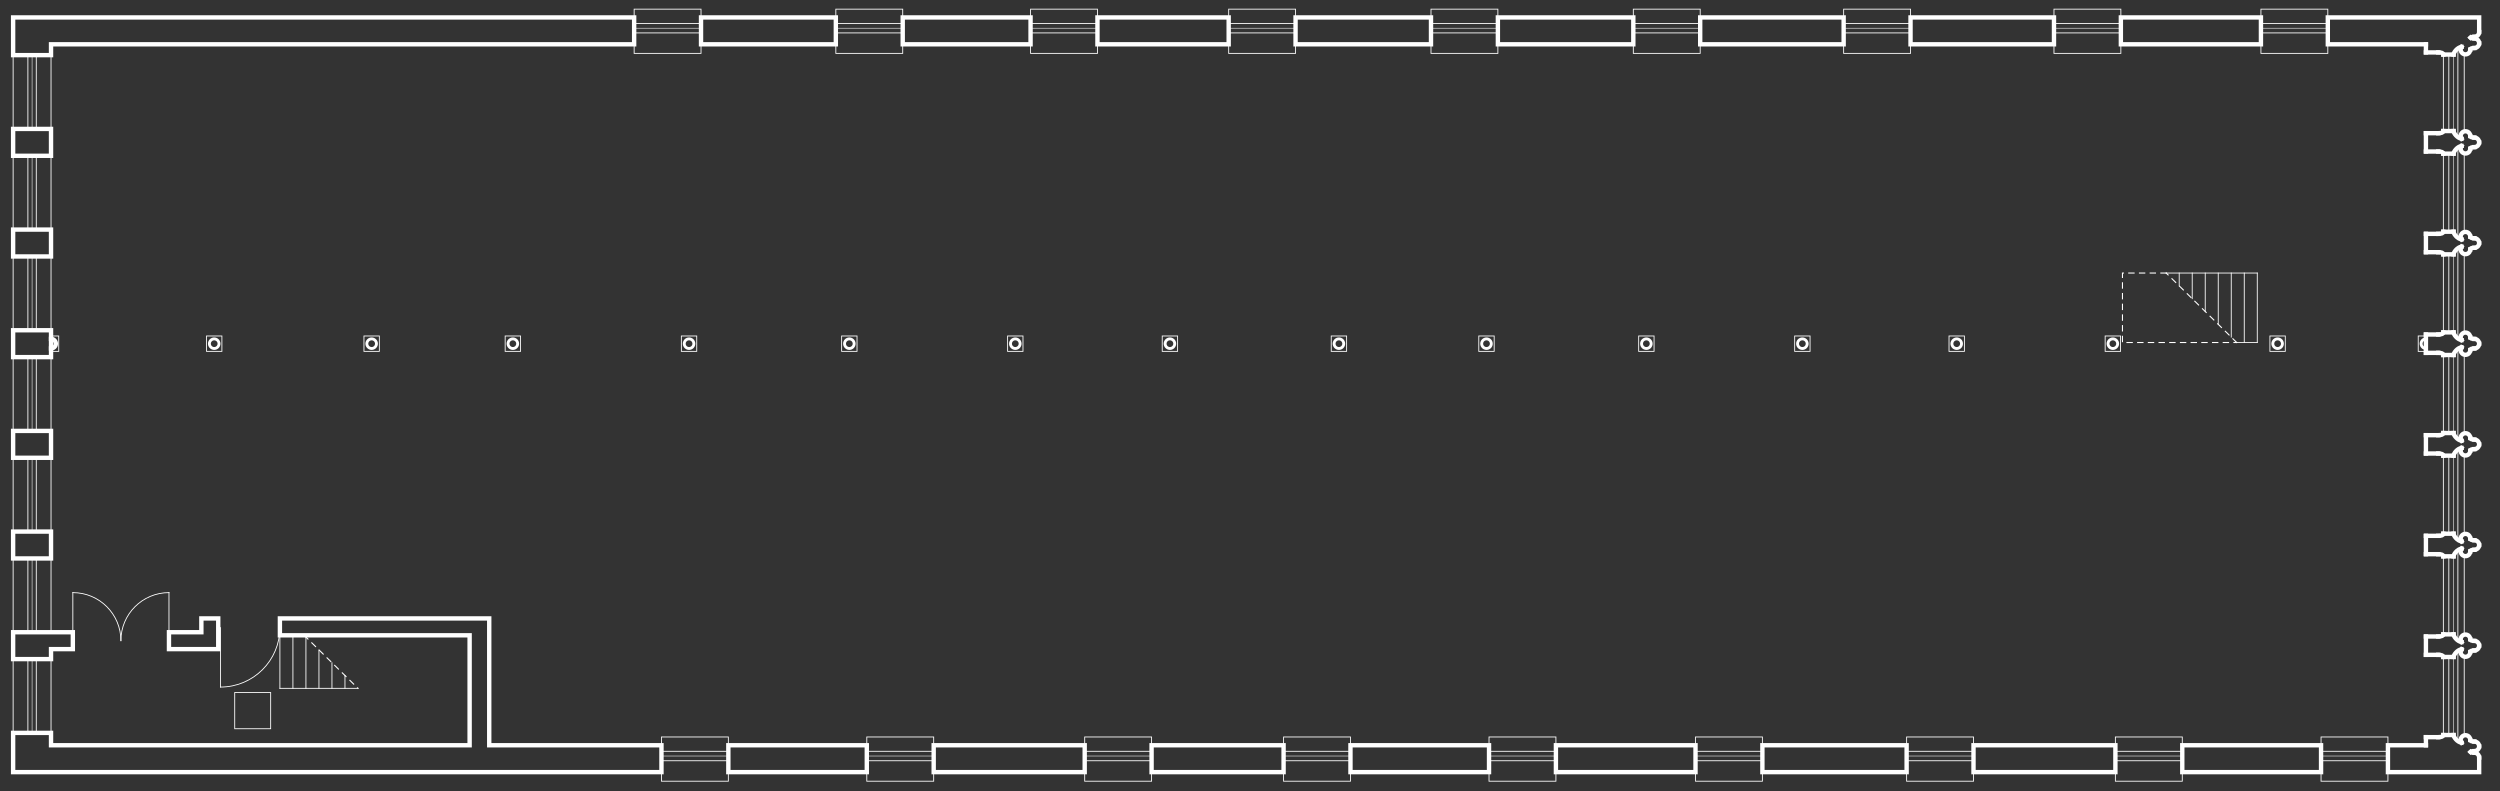 <?xml version="1.0" encoding="utf-8"?>
<!-- Generator: Adobe Illustrator 22.0.1, SVG Export Plug-In . SVG Version: 6.00 Build 0)  -->
<svg version="1.1" id="Calque_1" xmlns="http://www.w3.org/2000/svg" xmlns:xlink="http://www.w3.org/1999/xlink" x="0px" y="0px"
	 width="233.701px" height="73.942px" viewBox="0 0 233.701 73.942" enable-background="new 0 0 233.701 73.942"
	 xml:space="preserve">
<rect x="0" y="0" width="233.701" height="73.942" fill="#333333" stroke="none"/>
<g id="Calque_1_1_" display="none">
	<rect x="-4646.575" y="-2922.823" display="inline" width="14640" height="9504"/>
</g>
<g id="INFOS_x24_A4" display="none">
	<g id="POLYLINE_2479_" display="inline">
		<rect x="-176.575" y="-384.823" fill="none" width="595.276" height="841.89"/>
	</g>
</g>
<g id="PLAN_x24_FOND">
</g>
<g id="PLAN_x24_POINTILLE">
	<g id="POLYLINE_267_">
		
			<line fill="none" stroke="#FFFFFF" stroke-width="0.1" stroke-linecap="square" stroke-miterlimit="10" stroke-dasharray="0.5,0.5" x1="209.089" y1="32.019" x2="202.496" y2="25.524"/>
	</g>
	<g id="POLYLINE_266_">
		
			<polyline fill="none" stroke="#FFFFFF" stroke-width="0.1" stroke-linecap="square" stroke-miterlimit="10" stroke-dasharray="0.5,0.5" points="
			202.496,25.524 198.409,25.524 198.409,32.019 209.089,32.019 		"/>
	</g>
	<g id="POLYLINE_265_">
		
			<line fill="none" stroke="#FFFFFF" stroke-width="0.1" stroke-linecap="square" stroke-miterlimit="10" stroke-dasharray="0.5,0.5" x1="28.433" y1="59.389" x2="33.464" y2="64.346"/>
	</g>
</g>
<g id="PLAN_x24_VITRAGE">
	<g id="POLYLINE_940_">
		
			<line fill="none" stroke="#FFFFFF" stroke-width="0.05" stroke-linecap="square" stroke-miterlimit="10" x1="184.484" y1="70.673" x2="178.232" y2="70.673"/>
	</g>
	<g id="POLYLINE_941_">
		
			<line fill="none" stroke="#FFFFFF" stroke-width="0.05" stroke-linecap="square" stroke-miterlimit="10" x1="204" y1="70.673" x2="197.747" y2="70.673"/>
	</g>
	<g id="POLYLINE_942_">
		
			<line fill="none" stroke="#FFFFFF" stroke-width="0.05" stroke-linecap="square" stroke-miterlimit="10" x1="223.225" y1="70.673" x2="216.972" y2="70.673"/>
	</g>
	<g id="POLYLINE_943_">
		
			<line fill="none" stroke="#FFFFFF" stroke-width="0.05" stroke-linecap="square" stroke-miterlimit="10" x1="164.749" y1="70.673" x2="158.497" y2="70.673"/>
	</g>
	<g id="POLYLINE_944_">
		
			<line fill="none" stroke="#FFFFFF" stroke-width="0.05" stroke-linecap="square" stroke-miterlimit="10" x1="145.447" y1="70.673" x2="139.194" y2="70.673"/>
	</g>
	<g id="POLYLINE_945_">
		
			<line fill="none" stroke="#FFFFFF" stroke-width="0.05" stroke-linecap="square" stroke-miterlimit="10" x1="126.242" y1="70.673" x2="119.99" y2="70.673"/>
	</g>
	<g id="POLYLINE_946_">
		
			<line fill="none" stroke="#FFFFFF" stroke-width="0.05" stroke-linecap="square" stroke-miterlimit="10" x1="107.65" y1="70.673" x2="101.398" y2="70.673"/>
	</g>
	<g id="POLYLINE_947_">
		
			<line fill="none" stroke="#FFFFFF" stroke-width="0.05" stroke-linecap="square" stroke-miterlimit="10" x1="87.281" y1="70.673" x2="81.029" y2="70.673"/>
	</g>
	<g id="POLYLINE_948_">
		
			<line fill="none" stroke="#FFFFFF" stroke-width="0.05" stroke-linecap="square" stroke-miterlimit="10" x1="68.086" y1="70.673" x2="61.834" y2="70.673"/>
	</g>
	<g id="POLYLINE_949_">
		
			<line fill="none" stroke="#FFFFFF" stroke-width="0.05" stroke-linecap="square" stroke-miterlimit="10" x1="229.358" y1="68.711" x2="229.358" y2="61.414"/>
	</g>
	<g id="POLYLINE_950_">
		
			<line fill="none" stroke="#FFFFFF" stroke-width="0.05" stroke-linecap="square" stroke-miterlimit="10" x1="229.358" y1="59.301" x2="229.358" y2="52.004"/>
	</g>
	<g id="POLYLINE_951_">
		
			<line fill="none" stroke="#FFFFFF" stroke-width="0.05" stroke-linecap="square" stroke-miterlimit="10" x1="229.358" y1="49.891" x2="229.358" y2="42.594"/>
	</g>
	<g id="POLYLINE_952_">
		
			<line fill="none" stroke="#FFFFFF" stroke-width="0.05" stroke-linecap="square" stroke-miterlimit="10" x1="229.358" y1="33.184" x2="229.358" y2="40.481"/>
	</g>
	<g id="POLYLINE_953_">
		
			<line fill="none" stroke="#FFFFFF" stroke-width="0.05" stroke-linecap="square" stroke-miterlimit="10" x1="229.358" y1="31.071" x2="229.358" y2="23.774"/>
	</g>
	<g id="POLYLINE_954_">
		
			<line fill="none" stroke="#FFFFFF" stroke-width="0.05" stroke-linecap="square" stroke-miterlimit="10" x1="229.358" y1="21.661" x2="229.358" y2="14.364"/>
	</g>
	<g id="POLYLINE_955_">
		
			<line fill="none" stroke="#FFFFFF" stroke-width="0.05" stroke-linecap="square" stroke-miterlimit="10" x1="229.358" y1="12.251" x2="229.358" y2="5.099"/>
	</g>
	<g id="POLYLINE_956_">
		
			<line fill="none" stroke="#FFFFFF" stroke-width="0.05" stroke-linecap="square" stroke-miterlimit="10" x1="217.605" y1="2.636" x2="211.353" y2="2.636"/>
	</g>
	<g id="POLYLINE_957_">
		
			<line fill="none" stroke="#FFFFFF" stroke-width="0.05" stroke-linecap="square" stroke-miterlimit="10" x1="198.259" y1="2.636" x2="192.006" y2="2.636"/>
	</g>
	<g id="POLYLINE_958_">
		
			<line fill="none" stroke="#FFFFFF" stroke-width="0.05" stroke-linecap="square" stroke-miterlimit="10" x1="178.597" y1="2.636" x2="172.345" y2="2.636"/>
	</g>
	<g id="POLYLINE_959_">
		
			<line fill="none" stroke="#FFFFFF" stroke-width="0.05" stroke-linecap="square" stroke-miterlimit="10" x1="158.935" y1="2.636" x2="152.683" y2="2.636"/>
	</g>
	<g id="POLYLINE_960_">
		
			<line fill="none" stroke="#FFFFFF" stroke-width="0.05" stroke-linecap="square" stroke-miterlimit="10" x1="140.022" y1="2.636" x2="133.77" y2="2.636"/>
	</g>
	<g id="POLYLINE_961_">
		
			<line fill="none" stroke="#FFFFFF" stroke-width="0.05" stroke-linecap="square" stroke-miterlimit="10" x1="121.109" y1="2.636" x2="114.857" y2="2.636"/>
	</g>
	<g id="POLYLINE_962_">
		
			<line fill="none" stroke="#FFFFFF" stroke-width="0.05" stroke-linecap="square" stroke-miterlimit="10" x1="102.59" y1="2.636" x2="96.338" y2="2.636"/>
	</g>
	<g id="POLYLINE_963_">
		
			<line fill="none" stroke="#FFFFFF" stroke-width="0.05" stroke-linecap="square" stroke-miterlimit="10" x1="84.386" y1="2.636" x2="78.134" y2="2.636"/>
	</g>
	<g id="POLYLINE_964_">
		
			<line fill="none" stroke="#FFFFFF" stroke-width="0.05" stroke-linecap="square" stroke-miterlimit="10" x1="65.532" y1="2.636" x2="59.28" y2="2.636"/>
	</g>
	<g id="POLYLINE_965_">
		
			<line fill="none" stroke="#FFFFFF" stroke-width="0.05" stroke-linecap="square" stroke-miterlimit="10" x1="2.999" y1="5.154" x2="2.999" y2="12.052"/>
	</g>
	<g id="POLYLINE_966_">
		
			<line fill="none" stroke="#FFFFFF" stroke-width="0.05" stroke-linecap="square" stroke-miterlimit="10" x1="2.999" y1="14.564" x2="2.999" y2="21.462"/>
	</g>
	<g id="POLYLINE_967_">
		
			<line fill="none" stroke="#FFFFFF" stroke-width="0.05" stroke-linecap="square" stroke-miterlimit="10" x1="2.999" y1="23.973" x2="2.999" y2="30.872"/>
	</g>
	<g id="POLYLINE_968_">
		
			<line fill="none" stroke="#FFFFFF" stroke-width="0.05" stroke-linecap="square" stroke-miterlimit="10" x1="2.999" y1="33.383" x2="2.999" y2="40.282"/>
	</g>
	<g id="POLYLINE_969_">
		
			<line fill="none" stroke="#FFFFFF" stroke-width="0.05" stroke-linecap="square" stroke-miterlimit="10" x1="2.999" y1="42.793" x2="2.999" y2="49.692"/>
	</g>
	<g id="POLYLINE_970_">
		
			<line fill="none" stroke="#FFFFFF" stroke-width="0.05" stroke-linecap="square" stroke-miterlimit="10" x1="2.999" y1="52.203" x2="2.999" y2="59.101"/>
	</g>
	<g id="POLYLINE_971_">
		
			<line fill="none" stroke="#FFFFFF" stroke-width="0.05" stroke-linecap="square" stroke-miterlimit="10" x1="2.999" y1="61.613" x2="2.999" y2="68.511"/>
	</g>
</g>
<g id="PLAN_x24_MOBILIER">
</g>
<g id="PLAN_x24_DETAIL">
	<g id="POLYLINE_169_">
		
			<line fill="none" stroke="#FFFFFF" stroke-width="0.08" stroke-linecap="square" stroke-miterlimit="10" x1="6.809" y1="59.891" x2="6.809" y2="55.398"/>
	</g>
	<g id="ARC_3_">
		<path fill="none" stroke="#FFFFFF" stroke-width="0.08" stroke-linecap="square" stroke-miterlimit="10" d="M11.302,59.891
			c0-2.481-2.012-4.493-4.493-4.493"/>
	</g>
	<g id="ARC_2_">
		<path fill="none" stroke="#FFFFFF" stroke-width="0.08" stroke-linecap="square" stroke-miterlimit="10" d="M15.795,55.398
			c-2.481,0-4.493,2.012-4.493,4.493"/>
	</g>
	<g id="POLYLINE_168_">
		
			<line fill="none" stroke="#FFFFFF" stroke-width="0.08" stroke-linecap="square" stroke-miterlimit="10" x1="15.795" y1="55.398" x2="15.795" y2="59.891"/>
	</g>
	<g id="POLYLINE_167_">
		
			<line fill="none" stroke="#FFFFFF" stroke-width="0.08" stroke-linecap="square" stroke-miterlimit="10" x1="209.089" y1="32.019" x2="211.011" y2="32.019"/>
	</g>
	<g id="POLYLINE_166_">
		
			<line fill="none" stroke="#FFFFFF" stroke-width="0.08" stroke-linecap="square" stroke-miterlimit="10" x1="211.011" y1="32.019" x2="211.011" y2="25.524"/>
	</g>
	<g id="POLYLINE_165_">
		
			<line fill="none" stroke="#FFFFFF" stroke-width="0.08" stroke-linecap="square" stroke-miterlimit="10" x1="211.011" y1="25.524" x2="202.496" y2="25.524"/>
	</g>
	<g id="POLYLINE_164_">
		
			<line fill="none" stroke="#FFFFFF" stroke-width="0.08" stroke-linecap="square" stroke-miterlimit="10" x1="33.464" y1="64.346" x2="26.165" y2="64.346"/>
	</g>
	<g id="POLYLINE_163_">
		
			<line fill="none" stroke="#FFFFFF" stroke-width="0.08" stroke-linecap="square" stroke-miterlimit="10" x1="26.165" y1="64.346" x2="26.165" y2="59.389"/>
	</g>
	<g id="POLYLINE_162_">
		
			<line fill="none" stroke="#FFFFFF" stroke-width="0.08" stroke-linecap="square" stroke-miterlimit="10" x1="27.382" y1="64.346" x2="27.382" y2="59.389"/>
	</g>
	<g id="POLYLINE_161_">
		
			<line fill="none" stroke="#FFFFFF" stroke-width="0.08" stroke-linecap="square" stroke-miterlimit="10" x1="28.598" y1="64.346" x2="28.598" y2="59.552"/>
	</g>
	<g id="POLYLINE_160_">
		
			<line fill="none" stroke="#FFFFFF" stroke-width="0.08" stroke-linecap="square" stroke-miterlimit="10" x1="29.815" y1="64.346" x2="29.815" y2="60.751"/>
	</g>
	<g id="POLYLINE_159_">
		
			<line fill="none" stroke="#FFFFFF" stroke-width="0.08" stroke-linecap="square" stroke-miterlimit="10" x1="31.031" y1="64.346" x2="31.031" y2="61.949"/>
	</g>
	<g id="POLYLINE_158_">
		
			<line fill="none" stroke="#FFFFFF" stroke-width="0.08" stroke-linecap="square" stroke-miterlimit="10" x1="32.247" y1="64.346" x2="32.247" y2="63.148"/>
	</g>
	<g id="POLYLINE_157_">
		
			<line fill="none" stroke="#FFFFFF" stroke-width="0.08" stroke-linecap="square" stroke-miterlimit="10" x1="68.086" y1="71.115" x2="61.834" y2="71.115"/>
	</g>
	<g id="POLYLINE_156_">
		
			<line fill="none" stroke="#FFFFFF" stroke-width="0.08" stroke-linecap="square" stroke-miterlimit="10" x1="68.086" y1="70.232" x2="61.834" y2="70.232"/>
	</g>
	<g id="POLYLINE_155_">
		<polyline fill="none" stroke="#FFFFFF" stroke-width="0.08" stroke-linecap="square" stroke-miterlimit="10" points="
			68.086,69.667 68.086,68.893 61.834,68.893 61.834,69.667 		"/>
	</g>
	<g id="POLYLINE_154_">
		<polyline fill="none" stroke="#FFFFFF" stroke-width="0.08" stroke-linecap="square" stroke-miterlimit="10" points="
			61.834,72.179 61.834,73.027 68.086,73.027 68.086,72.179 		"/>
	</g>
	<g id="POLYLINE_153_">
		
			<line fill="none" stroke="#FFFFFF" stroke-width="0.08" stroke-linecap="square" stroke-miterlimit="10" x1="87.281" y1="71.115" x2="81.029" y2="71.115"/>
	</g>
	<g id="POLYLINE_152_">
		
			<line fill="none" stroke="#FFFFFF" stroke-width="0.08" stroke-linecap="square" stroke-miterlimit="10" x1="87.281" y1="70.232" x2="81.029" y2="70.232"/>
	</g>
	<g id="POLYLINE_151_">
		<polyline fill="none" stroke="#FFFFFF" stroke-width="0.08" stroke-linecap="square" stroke-miterlimit="10" points="
			87.281,69.667 87.281,68.893 81.029,68.893 81.029,69.667 		"/>
	</g>
	<g id="POLYLINE_150_">
		<polyline fill="none" stroke="#FFFFFF" stroke-width="0.08" stroke-linecap="square" stroke-miterlimit="10" points="
			81.029,72.179 81.029,73.027 87.281,73.027 87.281,72.179 		"/>
	</g>
	<g id="POLYLINE_149_">
		
			<line fill="none" stroke="#FFFFFF" stroke-width="0.08" stroke-linecap="square" stroke-miterlimit="10" x1="107.65" y1="71.115" x2="101.398" y2="71.115"/>
	</g>
	<g id="POLYLINE_148_">
		
			<line fill="none" stroke="#FFFFFF" stroke-width="0.08" stroke-linecap="square" stroke-miterlimit="10" x1="107.65" y1="70.232" x2="101.398" y2="70.232"/>
	</g>
	<g id="POLYLINE_147_">
		<polyline fill="none" stroke="#FFFFFF" stroke-width="0.08" stroke-linecap="square" stroke-miterlimit="10" points="
			107.65,69.667 107.65,68.893 101.398,68.893 101.398,69.667 		"/>
	</g>
	<g id="POLYLINE_146_">
		<polyline fill="none" stroke="#FFFFFF" stroke-width="0.08" stroke-linecap="square" stroke-miterlimit="10" points="
			101.398,72.179 101.398,73.027 107.65,73.027 107.65,72.179 		"/>
	</g>
	<g id="POLYLINE_145_">
		
			<line fill="none" stroke="#FFFFFF" stroke-width="0.08" stroke-linecap="square" stroke-miterlimit="10" x1="126.242" y1="71.115" x2="119.99" y2="71.115"/>
	</g>
	<g id="POLYLINE_144_">
		
			<line fill="none" stroke="#FFFFFF" stroke-width="0.08" stroke-linecap="square" stroke-miterlimit="10" x1="126.242" y1="70.232" x2="119.99" y2="70.232"/>
	</g>
	<g id="POLYLINE_143_">
		<polyline fill="none" stroke="#FFFFFF" stroke-width="0.08" stroke-linecap="square" stroke-miterlimit="10" points="
			126.242,69.667 126.242,68.893 119.99,68.893 119.99,69.667 		"/>
	</g>
	<g id="POLYLINE_142_">
		<polyline fill="none" stroke="#FFFFFF" stroke-width="0.08" stroke-linecap="square" stroke-miterlimit="10" points="
			119.99,72.179 119.99,73.027 126.242,73.027 126.242,72.179 		"/>
	</g>
	<g id="POLYLINE_141_">
		
			<line fill="none" stroke="#FFFFFF" stroke-width="0.08" stroke-linecap="square" stroke-miterlimit="10" x1="145.447" y1="71.115" x2="139.194" y2="71.115"/>
	</g>
	<g id="POLYLINE_140_">
		
			<line fill="none" stroke="#FFFFFF" stroke-width="0.08" stroke-linecap="square" stroke-miterlimit="10" x1="145.447" y1="70.232" x2="139.194" y2="70.232"/>
	</g>
	<g id="POLYLINE_139_">
		<polyline fill="none" stroke="#FFFFFF" stroke-width="0.08" stroke-linecap="square" stroke-miterlimit="10" points="
			145.447,69.667 145.447,68.893 139.194,68.893 139.194,69.667 		"/>
	</g>
	<g id="POLYLINE_138_">
		<polyline fill="none" stroke="#FFFFFF" stroke-width="0.08" stroke-linecap="square" stroke-miterlimit="10" points="
			139.194,72.179 139.194,73.027 145.447,73.027 145.447,72.179 		"/>
	</g>
	<g id="POLYLINE_137_">
		
			<line fill="none" stroke="#FFFFFF" stroke-width="0.08" stroke-linecap="square" stroke-miterlimit="10" x1="164.749" y1="71.115" x2="158.497" y2="71.115"/>
	</g>
	<g id="POLYLINE_136_">
		
			<line fill="none" stroke="#FFFFFF" stroke-width="0.08" stroke-linecap="square" stroke-miterlimit="10" x1="164.749" y1="70.232" x2="158.497" y2="70.232"/>
	</g>
	<g id="POLYLINE_135_">
		<polyline fill="none" stroke="#FFFFFF" stroke-width="0.08" stroke-linecap="square" stroke-miterlimit="10" points="
			164.749,69.667 164.749,68.893 158.497,68.893 158.497,69.667 		"/>
	</g>
	<g id="POLYLINE_134_">
		<polyline fill="none" stroke="#FFFFFF" stroke-width="0.08" stroke-linecap="square" stroke-miterlimit="10" points="
			158.497,72.179 158.497,73.027 164.749,73.027 164.749,72.179 		"/>
	</g>
	<g id="POLYLINE_133_">
		
			<line fill="none" stroke="#FFFFFF" stroke-width="0.08" stroke-linecap="square" stroke-miterlimit="10" x1="184.484" y1="71.115" x2="178.232" y2="71.115"/>
	</g>
	<g id="POLYLINE_132_">
		
			<line fill="none" stroke="#FFFFFF" stroke-width="0.08" stroke-linecap="square" stroke-miterlimit="10" x1="184.484" y1="70.232" x2="178.232" y2="70.232"/>
	</g>
	<g id="POLYLINE_131_">
		<polyline fill="none" stroke="#FFFFFF" stroke-width="0.08" stroke-linecap="square" stroke-miterlimit="10" points="
			184.484,69.667 184.484,68.893 178.232,68.893 178.232,69.667 		"/>
	</g>
	<g id="POLYLINE_130_">
		<polyline fill="none" stroke="#FFFFFF" stroke-width="0.08" stroke-linecap="square" stroke-miterlimit="10" points="
			178.232,72.179 178.232,73.027 184.484,73.027 184.484,72.179 		"/>
	</g>
	<g id="POLYLINE_129_">
		
			<line fill="none" stroke="#FFFFFF" stroke-width="0.08" stroke-linecap="square" stroke-miterlimit="10" x1="204" y1="71.115" x2="197.747" y2="71.115"/>
	</g>
	<g id="POLYLINE_128_">
		
			<line fill="none" stroke="#FFFFFF" stroke-width="0.08" stroke-linecap="square" stroke-miterlimit="10" x1="204" y1="70.232" x2="197.747" y2="70.232"/>
	</g>
	<g id="POLYLINE_127_">
		<polyline fill="none" stroke="#FFFFFF" stroke-width="0.08" stroke-linecap="square" stroke-miterlimit="10" points="204,69.667 
			204,68.893 197.747,68.893 197.747,69.667 		"/>
	</g>
	<g id="POLYLINE_126_">
		<polyline fill="none" stroke="#FFFFFF" stroke-width="0.08" stroke-linecap="square" stroke-miterlimit="10" points="
			197.747,72.179 197.747,73.027 204,73.027 204,72.179 		"/>
	</g>
	<g id="POLYLINE_125_">
		
			<line fill="none" stroke="#FFFFFF" stroke-width="0.08" stroke-linecap="square" stroke-miterlimit="10" x1="223.225" y1="71.115" x2="216.972" y2="71.115"/>
	</g>
	<g id="POLYLINE_124_">
		
			<line fill="none" stroke="#FFFFFF" stroke-width="0.08" stroke-linecap="square" stroke-miterlimit="10" x1="223.225" y1="70.232" x2="216.972" y2="70.232"/>
	</g>
	<g id="POLYLINE_123_">
		<polyline fill="none" stroke="#FFFFFF" stroke-width="0.08" stroke-linecap="square" stroke-miterlimit="10" points="
			223.225,69.667 223.225,68.893 216.972,68.893 216.972,69.667 		"/>
	</g>
	<g id="POLYLINE_122_">
		<polyline fill="none" stroke="#FFFFFF" stroke-width="0.08" stroke-linecap="square" stroke-miterlimit="10" points="
			216.972,72.179 216.972,73.027 223.225,73.027 223.225,72.179 		"/>
	</g>
	<g id="POLYLINE_121_">
		
			<line fill="none" stroke="#FFFFFF" stroke-width="0.08" stroke-linecap="square" stroke-miterlimit="10" x1="217.605" y1="3.077" x2="211.353" y2="3.077"/>
	</g>
	<g id="POLYLINE_120_">
		
			<line fill="none" stroke="#FFFFFF" stroke-width="0.08" stroke-linecap="square" stroke-miterlimit="10" x1="217.605" y1="2.195" x2="211.353" y2="2.195"/>
	</g>
	<g id="POLYLINE_119_">
		<polyline fill="none" stroke="#FFFFFF" stroke-width="0.08" stroke-linecap="square" stroke-miterlimit="10" points="
			217.605,1.63 217.605,0.856 211.353,0.856 211.353,1.63 		"/>
	</g>
	<g id="POLYLINE_118_">
		<polyline fill="none" stroke="#FFFFFF" stroke-width="0.08" stroke-linecap="square" stroke-miterlimit="10" points="
			211.353,4.142 211.353,4.99 217.605,4.99 217.605,4.142 		"/>
	</g>
	<g id="POLYLINE_117_">
		
			<line fill="none" stroke="#FFFFFF" stroke-width="0.08" stroke-linecap="square" stroke-miterlimit="10" x1="198.259" y1="3.077" x2="192.006" y2="3.077"/>
	</g>
	<g id="POLYLINE_116_">
		
			<line fill="none" stroke="#FFFFFF" stroke-width="0.08" stroke-linecap="square" stroke-miterlimit="10" x1="198.259" y1="2.195" x2="192.006" y2="2.195"/>
	</g>
	<g id="POLYLINE_115_">
		<polyline fill="none" stroke="#FFFFFF" stroke-width="0.08" stroke-linecap="square" stroke-miterlimit="10" points="
			198.259,1.63 198.259,0.856 192.006,0.856 192.006,1.63 		"/>
	</g>
	<g id="POLYLINE_114_">
		<polyline fill="none" stroke="#FFFFFF" stroke-width="0.08" stroke-linecap="square" stroke-miterlimit="10" points="
			192.006,4.142 192.006,4.99 198.259,4.99 198.259,4.142 		"/>
	</g>
	<g id="POLYLINE_113_">
		
			<line fill="none" stroke="#FFFFFF" stroke-width="0.08" stroke-linecap="square" stroke-miterlimit="10" x1="178.597" y1="3.077" x2="172.345" y2="3.077"/>
	</g>
	<g id="POLYLINE_112_">
		
			<line fill="none" stroke="#FFFFFF" stroke-width="0.08" stroke-linecap="square" stroke-miterlimit="10" x1="178.597" y1="2.195" x2="172.345" y2="2.195"/>
	</g>
	<g id="POLYLINE_111_">
		<polyline fill="none" stroke="#FFFFFF" stroke-width="0.08" stroke-linecap="square" stroke-miterlimit="10" points="
			178.597,1.63 178.597,0.856 172.345,0.856 172.345,1.63 		"/>
	</g>
	<g id="POLYLINE_110_">
		<polyline fill="none" stroke="#FFFFFF" stroke-width="0.08" stroke-linecap="square" stroke-miterlimit="10" points="
			172.345,4.142 172.345,4.99 178.597,4.99 178.597,4.142 		"/>
	</g>
	<g id="POLYLINE_109_">
		
			<line fill="none" stroke="#FFFFFF" stroke-width="0.08" stroke-linecap="square" stroke-miterlimit="10" x1="158.935" y1="3.077" x2="152.683" y2="3.077"/>
	</g>
	<g id="POLYLINE_108_">
		
			<line fill="none" stroke="#FFFFFF" stroke-width="0.08" stroke-linecap="square" stroke-miterlimit="10" x1="158.935" y1="2.195" x2="152.683" y2="2.195"/>
	</g>
	<g id="POLYLINE_107_">
		<polyline fill="none" stroke="#FFFFFF" stroke-width="0.08" stroke-linecap="square" stroke-miterlimit="10" points="
			158.935,1.63 158.935,0.856 152.683,0.856 152.683,1.63 		"/>
	</g>
	<g id="POLYLINE_106_">
		<polyline fill="none" stroke="#FFFFFF" stroke-width="0.08" stroke-linecap="square" stroke-miterlimit="10" points="
			152.683,4.142 152.683,4.99 158.935,4.99 158.935,4.142 		"/>
	</g>
	<g id="POLYLINE_105_">
		
			<line fill="none" stroke="#FFFFFF" stroke-width="0.08" stroke-linecap="square" stroke-miterlimit="10" x1="140.022" y1="3.077" x2="133.77" y2="3.077"/>
	</g>
	<g id="POLYLINE_104_">
		
			<line fill="none" stroke="#FFFFFF" stroke-width="0.08" stroke-linecap="square" stroke-miterlimit="10" x1="140.022" y1="2.195" x2="133.77" y2="2.195"/>
	</g>
	<g id="POLYLINE_103_">
		<polyline fill="none" stroke="#FFFFFF" stroke-width="0.08" stroke-linecap="square" stroke-miterlimit="10" points="
			140.022,1.63 140.022,0.856 133.77,0.856 133.77,1.63 		"/>
	</g>
	<g id="POLYLINE_102_">
		<polyline fill="none" stroke="#FFFFFF" stroke-width="0.08" stroke-linecap="square" stroke-miterlimit="10" points="
			133.77,4.142 133.77,4.99 140.022,4.99 140.022,4.142 		"/>
	</g>
	<g id="POLYLINE_101_">
		
			<line fill="none" stroke="#FFFFFF" stroke-width="0.08" stroke-linecap="square" stroke-miterlimit="10" x1="121.109" y1="3.077" x2="114.857" y2="3.077"/>
	</g>
	<g id="POLYLINE_100_">
		
			<line fill="none" stroke="#FFFFFF" stroke-width="0.08" stroke-linecap="square" stroke-miterlimit="10" x1="121.109" y1="2.195" x2="114.857" y2="2.195"/>
	</g>
	<g id="POLYLINE_99_">
		<polyline fill="none" stroke="#FFFFFF" stroke-width="0.08" stroke-linecap="square" stroke-miterlimit="10" points="
			121.109,1.63 121.109,0.856 114.857,0.856 114.857,1.63 		"/>
	</g>
	<g id="POLYLINE_98_">
		<polyline fill="none" stroke="#FFFFFF" stroke-width="0.08" stroke-linecap="square" stroke-miterlimit="10" points="
			114.857,4.142 114.857,4.99 121.109,4.99 121.109,4.142 		"/>
	</g>
	<g id="POLYLINE_97_">
		
			<line fill="none" stroke="#FFFFFF" stroke-width="0.08" stroke-linecap="square" stroke-miterlimit="10" x1="102.59" y1="3.077" x2="96.338" y2="3.077"/>
	</g>
	<g id="POLYLINE_96_">
		
			<line fill="none" stroke="#FFFFFF" stroke-width="0.08" stroke-linecap="square" stroke-miterlimit="10" x1="102.59" y1="2.195" x2="96.338" y2="2.195"/>
	</g>
	<g id="POLYLINE_95_">
		<polyline fill="none" stroke="#FFFFFF" stroke-width="0.08" stroke-linecap="square" stroke-miterlimit="10" points="102.59,1.63 
			102.59,0.856 96.338,0.856 96.338,1.63 		"/>
	</g>
	<g id="POLYLINE_94_">
		<polyline fill="none" stroke="#FFFFFF" stroke-width="0.08" stroke-linecap="square" stroke-miterlimit="10" points="
			96.338,4.142 96.338,4.99 102.59,4.99 102.59,4.142 		"/>
	</g>
	<g id="POLYLINE_93_">
		
			<line fill="none" stroke="#FFFFFF" stroke-width="0.08" stroke-linecap="square" stroke-miterlimit="10" x1="84.386" y1="3.077" x2="78.134" y2="3.077"/>
	</g>
	<g id="POLYLINE_92_">
		
			<line fill="none" stroke="#FFFFFF" stroke-width="0.08" stroke-linecap="square" stroke-miterlimit="10" x1="84.386" y1="2.195" x2="78.134" y2="2.195"/>
	</g>
	<g id="POLYLINE_91_">
		<polyline fill="none" stroke="#FFFFFF" stroke-width="0.08" stroke-linecap="square" stroke-miterlimit="10" points="84.386,1.63 
			84.386,0.856 78.134,0.856 78.134,1.63 		"/>
	</g>
	<g id="POLYLINE_90_">
		<polyline fill="none" stroke="#FFFFFF" stroke-width="0.08" stroke-linecap="square" stroke-miterlimit="10" points="
			78.134,4.142 78.134,4.99 84.386,4.99 84.386,4.142 		"/>
	</g>
	<g id="POLYLINE_89_">
		<polyline fill="none" stroke="#FFFFFF" stroke-width="0.08" stroke-linecap="square" stroke-miterlimit="10" points="59.28,4.142 
			59.28,4.99 65.532,4.99 65.532,4.142 		"/>
	</g>
	<g id="POLYLINE_88_">
		<polyline fill="none" stroke="#FFFFFF" stroke-width="0.08" stroke-linecap="square" stroke-miterlimit="10" points="65.532,1.63 
			65.532,0.856 59.28,0.856 59.28,1.63 		"/>
	</g>
	<g id="POLYLINE_87_">
		
			<line fill="none" stroke="#FFFFFF" stroke-width="0.08" stroke-linecap="square" stroke-miterlimit="10" x1="1.227" y1="61.613" x2="1.227" y2="68.511"/>
	</g>
	<g id="POLYLINE_86_">
		
			<line fill="none" stroke="#FFFFFF" stroke-width="0.08" stroke-linecap="square" stroke-miterlimit="10" x1="2.607" y1="61.613" x2="2.607" y2="68.511"/>
	</g>
	<g id="POLYLINE_85_">
		
			<line fill="none" stroke="#FFFFFF" stroke-width="0.08" stroke-linecap="square" stroke-miterlimit="10" x1="3.391" y1="61.613" x2="3.391" y2="68.511"/>
	</g>
	<g id="POLYLINE_84_">
		
			<line fill="none" stroke="#FFFFFF" stroke-width="0.08" stroke-linecap="square" stroke-miterlimit="10" x1="4.77" y1="68.511" x2="4.77" y2="61.613"/>
	</g>
	<g id="POLYLINE_83_">
		
			<line fill="none" stroke="#FFFFFF" stroke-width="0.08" stroke-linecap="square" stroke-miterlimit="10" x1="1.227" y1="52.203" x2="1.227" y2="59.101"/>
	</g>
	<g id="POLYLINE_82_">
		
			<line fill="none" stroke="#FFFFFF" stroke-width="0.08" stroke-linecap="square" stroke-miterlimit="10" x1="2.607" y1="52.203" x2="2.607" y2="59.101"/>
	</g>
	<g id="POLYLINE_81_">
		
			<line fill="none" stroke="#FFFFFF" stroke-width="0.08" stroke-linecap="square" stroke-miterlimit="10" x1="3.391" y1="52.203" x2="3.391" y2="59.101"/>
	</g>
	<g id="POLYLINE_80_">
		
			<line fill="none" stroke="#FFFFFF" stroke-width="0.08" stroke-linecap="square" stroke-miterlimit="10" x1="4.77" y1="59.101" x2="4.77" y2="52.203"/>
	</g>
	<g id="POLYLINE_79_">
		
			<line fill="none" stroke="#FFFFFF" stroke-width="0.08" stroke-linecap="square" stroke-miterlimit="10" x1="1.227" y1="42.793" x2="1.227" y2="49.692"/>
	</g>
	<g id="POLYLINE_78_">
		
			<line fill="none" stroke="#FFFFFF" stroke-width="0.08" stroke-linecap="square" stroke-miterlimit="10" x1="2.607" y1="42.793" x2="2.607" y2="49.692"/>
	</g>
	<g id="POLYLINE_77_">
		
			<line fill="none" stroke="#FFFFFF" stroke-width="0.08" stroke-linecap="square" stroke-miterlimit="10" x1="3.391" y1="42.793" x2="3.391" y2="49.692"/>
	</g>
	<g id="POLYLINE_76_">
		
			<line fill="none" stroke="#FFFFFF" stroke-width="0.08" stroke-linecap="square" stroke-miterlimit="10" x1="4.77" y1="49.692" x2="4.77" y2="42.793"/>
	</g>
	<g id="POLYLINE_75_">
		
			<line fill="none" stroke="#FFFFFF" stroke-width="0.08" stroke-linecap="square" stroke-miterlimit="10" x1="1.227" y1="33.383" x2="1.227" y2="40.282"/>
	</g>
	<g id="POLYLINE_74_">
		
			<line fill="none" stroke="#FFFFFF" stroke-width="0.08" stroke-linecap="square" stroke-miterlimit="10" x1="2.607" y1="33.383" x2="2.607" y2="40.282"/>
	</g>
	<g id="POLYLINE_73_">
		
			<line fill="none" stroke="#FFFFFF" stroke-width="0.08" stroke-linecap="square" stroke-miterlimit="10" x1="3.391" y1="33.383" x2="3.391" y2="40.282"/>
	</g>
	<g id="POLYLINE_72_">
		
			<line fill="none" stroke="#FFFFFF" stroke-width="0.08" stroke-linecap="square" stroke-miterlimit="10" x1="4.77" y1="40.282" x2="4.77" y2="33.383"/>
	</g>
	<g id="POLYLINE_71_">
		
			<line fill="none" stroke="#FFFFFF" stroke-width="0.08" stroke-linecap="square" stroke-miterlimit="10" x1="1.227" y1="23.973" x2="1.227" y2="30.872"/>
	</g>
	<g id="POLYLINE_70_">
		
			<line fill="none" stroke="#FFFFFF" stroke-width="0.08" stroke-linecap="square" stroke-miterlimit="10" x1="2.607" y1="23.973" x2="2.607" y2="30.872"/>
	</g>
	<g id="POLYLINE_69_">
		
			<line fill="none" stroke="#FFFFFF" stroke-width="0.08" stroke-linecap="square" stroke-miterlimit="10" x1="3.391" y1="23.973" x2="3.391" y2="30.872"/>
	</g>
	<g id="POLYLINE_68_">
		
			<line fill="none" stroke="#FFFFFF" stroke-width="0.08" stroke-linecap="square" stroke-miterlimit="10" x1="4.77" y1="30.872" x2="4.77" y2="23.973"/>
	</g>
	<g id="POLYLINE_67_">
		
			<line fill="none" stroke="#FFFFFF" stroke-width="0.08" stroke-linecap="square" stroke-miterlimit="10" x1="1.227" y1="5.154" x2="1.227" y2="12.052"/>
	</g>
	<g id="POLYLINE_66_">
		
			<line fill="none" stroke="#FFFFFF" stroke-width="0.08" stroke-linecap="square" stroke-miterlimit="10" x1="2.607" y1="5.154" x2="2.607" y2="12.052"/>
	</g>
	<g id="POLYLINE_65_">
		
			<line fill="none" stroke="#FFFFFF" stroke-width="0.08" stroke-linecap="square" stroke-miterlimit="10" x1="3.391" y1="5.154" x2="3.391" y2="12.052"/>
	</g>
	<g id="POLYLINE_64_">
		
			<line fill="none" stroke="#FFFFFF" stroke-width="0.08" stroke-linecap="square" stroke-miterlimit="10" x1="4.77" y1="12.052" x2="4.77" y2="5.154"/>
	</g>
	<g id="POLYLINE_63_">
		
			<line fill="none" stroke="#FFFFFF" stroke-width="0.08" stroke-linecap="square" stroke-miterlimit="10" x1="4.77" y1="21.462" x2="4.77" y2="14.564"/>
	</g>
	<g id="POLYLINE_62_">
		
			<line fill="none" stroke="#FFFFFF" stroke-width="0.08" stroke-linecap="square" stroke-miterlimit="10" x1="3.391" y1="14.564" x2="3.391" y2="21.462"/>
	</g>
	<g id="POLYLINE_61_">
		
			<line fill="none" stroke="#FFFFFF" stroke-width="0.08" stroke-linecap="square" stroke-miterlimit="10" x1="2.607" y1="14.564" x2="2.607" y2="21.462"/>
	</g>
	<g id="POLYLINE_60_">
		
			<line fill="none" stroke="#FFFFFF" stroke-width="0.08" stroke-linecap="square" stroke-miterlimit="10" x1="1.227" y1="14.564" x2="1.227" y2="21.462"/>
	</g>
	<g id="POLYLINE_59_">
		<polyline fill="none" stroke="#FFFFFF" stroke-width="0.08" stroke-linecap="square" stroke-miterlimit="10" points="4.77,32.847 
			5.49,32.847 5.49,31.408 4.77,31.408 		"/>
	</g>
	<g id="POLYLINE_58_">
		<polyline fill="none" stroke="#FFFFFF" stroke-width="0.08" stroke-linecap="square" stroke-miterlimit="10" points="
			226.776,31.408 226.057,31.408 226.057,32.847 226.776,32.847 		"/>
	</g>
	<g id="POLYLINE_57_">
		
			<rect x="19.305" y="31.408" fill="none" stroke="#FFFFFF" stroke-width="0.08" stroke-linecap="square" stroke-miterlimit="10" width="1.438" height="1.438"/>
	</g>
	<g id="POLYLINE_56_">
		
			<rect x="34.023" y="31.408" fill="none" stroke="#FFFFFF" stroke-width="0.08" stroke-linecap="square" stroke-miterlimit="10" width="1.438" height="1.438"/>
	</g>
	<g id="POLYLINE_55_">
		
			<rect x="47.223" y="31.408" fill="none" stroke="#FFFFFF" stroke-width="0.08" stroke-linecap="square" stroke-miterlimit="10" width="1.438" height="1.438"/>
	</g>
	<g id="POLYLINE_54_">
		
			<rect x="63.693" y="31.408" fill="none" stroke="#FFFFFF" stroke-width="0.08" stroke-linecap="square" stroke-miterlimit="10" width="1.438" height="1.438"/>
	</g>
	<g id="POLYLINE_53_">
		
			<rect x="78.677" y="31.408" fill="none" stroke="#FFFFFF" stroke-width="0.08" stroke-linecap="square" stroke-miterlimit="10" width="1.438" height="1.438"/>
	</g>
	<g id="POLYLINE_47_">
		
			<rect x="94.191" y="31.408" fill="none" stroke="#FFFFFF" stroke-width="0.08" stroke-linecap="square" stroke-miterlimit="10" width="1.438" height="1.438"/>
	</g>
	<g id="POLYLINE_46_">
		
			<rect x="108.645" y="31.408" fill="none" stroke="#FFFFFF" stroke-width="0.08" stroke-linecap="square" stroke-miterlimit="10" width="1.438" height="1.438"/>
	</g>
	<g id="POLYLINE_45_">
		
			<rect x="124.444" y="31.408" fill="none" stroke="#FFFFFF" stroke-width="0.08" stroke-linecap="square" stroke-miterlimit="10" width="1.438" height="1.438"/>
	</g>
	<g id="POLYLINE_44_">
		
			<rect x="138.238" y="31.408" fill="none" stroke="#FFFFFF" stroke-width="0.08" stroke-linecap="square" stroke-miterlimit="10" width="1.438" height="1.438"/>
	</g>
	<g id="POLYLINE_43_">
		
			<rect x="153.184" y="31.408" fill="none" stroke="#FFFFFF" stroke-width="0.08" stroke-linecap="square" stroke-miterlimit="10" width="1.438" height="1.438"/>
	</g>
	<g id="POLYLINE_42_">
		
			<rect x="167.767" y="31.408" fill="none" stroke="#FFFFFF" stroke-width="0.08" stroke-linecap="square" stroke-miterlimit="10" width="1.438" height="1.438"/>
	</g>
	<g id="POLYLINE_41_">
		
			<rect x="182.195" y="31.408" fill="none" stroke="#FFFFFF" stroke-width="0.08" stroke-linecap="square" stroke-miterlimit="10" width="1.438" height="1.438"/>
	</g>
	<g id="POLYLINE_40_">
		
			<rect x="196.791" y="31.408" fill="none" stroke="#FFFFFF" stroke-width="0.08" stroke-linecap="square" stroke-miterlimit="10" width="1.438" height="1.438"/>
	</g>
	<g id="POLYLINE_39_">
		
			<rect x="212.192" y="31.408" fill="none" stroke="#FFFFFF" stroke-width="0.08" stroke-linecap="square" stroke-miterlimit="10" width="1.438" height="1.438"/>
	</g>
	<g id="POLYLINE_38_">
		
			<line fill="none" stroke="#FFFFFF" stroke-width="0.08" stroke-linecap="square" stroke-miterlimit="10" x1="65.532" y1="2.195" x2="59.28" y2="2.195"/>
	</g>
	<g id="POLYLINE_37_">
		
			<line fill="none" stroke="#FFFFFF" stroke-width="0.08" stroke-linecap="square" stroke-miterlimit="10" x1="65.532" y1="3.077" x2="59.28" y2="3.077"/>
	</g>
	<g id="POLYLINE_36_">
		
			<line fill="none" stroke="#FFFFFF" stroke-width="0.08" stroke-linecap="square" stroke-miterlimit="10" x1="229.763" y1="32.613" x2="229.763" y2="41.052"/>
	</g>
	<g id="POLYLINE_35_">
		
			<line fill="none" stroke="#FFFFFF" stroke-width="0.08" stroke-linecap="square" stroke-miterlimit="10" x1="229.763" y1="42.023" x2="229.763" y2="50.462"/>
	</g>
	<g id="POLYLINE_34_">
		
			<line fill="none" stroke="#FFFFFF" stroke-width="0.08" stroke-linecap="square" stroke-miterlimit="10" x1="229.763" y1="51.433" x2="229.763" y2="59.872"/>
	</g>
	<g id="POLYLINE_33_">
		
			<line fill="none" stroke="#FFFFFF" stroke-width="0.08" stroke-linecap="square" stroke-miterlimit="10" x1="229.763" y1="60.843" x2="229.763" y2="69.282"/>
	</g>
	<g id="POLYLINE_32_">
		
			<line fill="none" stroke="#FFFFFF" stroke-width="0.08" stroke-linecap="square" stroke-miterlimit="10" x1="228.917" y1="33.184" x2="228.917" y2="40.481"/>
	</g>
	<g id="POLYLINE_31_">
		
			<line fill="none" stroke="#FFFFFF" stroke-width="0.08" stroke-linecap="square" stroke-miterlimit="10" x1="228.917" y1="42.594" x2="228.917" y2="49.891"/>
	</g>
	<g id="POLYLINE_30_">
		
			<line fill="none" stroke="#FFFFFF" stroke-width="0.08" stroke-linecap="square" stroke-miterlimit="10" x1="228.917" y1="52.004" x2="228.917" y2="59.301"/>
	</g>
	<g id="POLYLINE_29_">
		
			<line fill="none" stroke="#FFFFFF" stroke-width="0.08" stroke-linecap="square" stroke-miterlimit="10" x1="228.917" y1="61.414" x2="228.917" y2="68.711"/>
	</g>
	<g id="POLYLINE_28_">
		
			<line fill="none" stroke="#FFFFFF" stroke-width="0.08" stroke-linecap="square" stroke-miterlimit="10" x1="228.406" y1="33.184" x2="228.406" y2="40.481"/>
	</g>
	<g id="POLYLINE_27_">
		
			<line fill="none" stroke="#FFFFFF" stroke-width="0.08" stroke-linecap="square" stroke-miterlimit="10" x1="228.406" y1="42.594" x2="228.406" y2="49.891"/>
	</g>
	<g id="POLYLINE_26_">
		
			<line fill="none" stroke="#FFFFFF" stroke-width="0.08" stroke-linecap="square" stroke-miterlimit="10" x1="228.406" y1="52.004" x2="228.406" y2="59.301"/>
	</g>
	<g id="POLYLINE_25_">
		
			<line fill="none" stroke="#FFFFFF" stroke-width="0.08" stroke-linecap="square" stroke-miterlimit="10" x1="228.406" y1="61.414" x2="228.406" y2="68.711"/>
	</g>
	<g id="POLYLINE_24_">
		
			<line fill="none" stroke="#FFFFFF" stroke-width="0.08" stroke-linecap="square" stroke-miterlimit="10" x1="230.356" y1="33.153" x2="230.356" y2="40.512"/>
	</g>
	<g id="POLYLINE_21_">
		
			<line fill="none" stroke="#FFFFFF" stroke-width="0.08" stroke-linecap="square" stroke-miterlimit="10" x1="230.356" y1="42.563" x2="230.356" y2="49.921"/>
	</g>
	<g id="POLYLINE_20_">
		
			<line fill="none" stroke="#FFFFFF" stroke-width="0.08" stroke-linecap="square" stroke-miterlimit="10" x1="230.356" y1="51.973" x2="230.356" y2="59.331"/>
	</g>
	<g id="POLYLINE_19_">
		
			<line fill="none" stroke="#FFFFFF" stroke-width="0.08" stroke-linecap="square" stroke-miterlimit="10" x1="230.356" y1="61.383" x2="230.356" y2="68.741"/>
	</g>
	<g id="POLYLINE_18_">
		
			<line fill="none" stroke="#FFFFFF" stroke-width="0.08" stroke-linecap="square" stroke-miterlimit="10" x1="228.406" y1="5.099" x2="228.406" y2="12.251"/>
	</g>
	<g id="POLYLINE_17_">
		
			<line fill="none" stroke="#FFFFFF" stroke-width="0.08" stroke-linecap="square" stroke-miterlimit="10" x1="228.406" y1="14.364" x2="228.406" y2="21.661"/>
	</g>
	<g id="POLYLINE_16_">
		
			<line fill="none" stroke="#FFFFFF" stroke-width="0.08" stroke-linecap="square" stroke-miterlimit="10" x1="228.917" y1="5.099" x2="228.917" y2="12.251"/>
	</g>
	<g id="POLYLINE_15_">
		
			<line fill="none" stroke="#FFFFFF" stroke-width="0.08" stroke-linecap="square" stroke-miterlimit="10" x1="228.917" y1="14.364" x2="228.917" y2="21.661"/>
	</g>
	<g id="POLYLINE_14_">
		
			<line fill="none" stroke="#FFFFFF" stroke-width="0.08" stroke-linecap="square" stroke-miterlimit="10" x1="229.763" y1="4.528" x2="229.763" y2="12.822"/>
	</g>
	<g id="POLYLINE_13_">
		
			<line fill="none" stroke="#FFFFFF" stroke-width="0.08" stroke-linecap="square" stroke-miterlimit="10" x1="229.763" y1="13.793" x2="229.763" y2="22.232"/>
	</g>
	<g id="POLYLINE_10_">
		
			<line fill="none" stroke="#FFFFFF" stroke-width="0.08" stroke-linecap="square" stroke-miterlimit="10" x1="230.356" y1="5.068" x2="230.356" y2="12.282"/>
	</g>
	<g id="POLYLINE_9_">
		
			<line fill="none" stroke="#FFFFFF" stroke-width="0.08" stroke-linecap="square" stroke-miterlimit="10" x1="230.356" y1="14.334" x2="230.356" y2="21.692"/>
	</g>
	<g id="POLYLINE_8_">
		
			<line fill="none" stroke="#FFFFFF" stroke-width="0.08" stroke-linecap="square" stroke-miterlimit="10" x1="203.713" y1="25.524" x2="203.713" y2="26.722"/>
	</g>
	<g id="POLYLINE_7_">
		
			<line fill="none" stroke="#FFFFFF" stroke-width="0.08" stroke-linecap="square" stroke-miterlimit="10" x1="204.929" y1="25.524" x2="204.929" y2="27.921"/>
	</g>
	<g id="POLYLINE_6_">
		
			<line fill="none" stroke="#FFFFFF" stroke-width="0.08" stroke-linecap="square" stroke-miterlimit="10" x1="206.146" y1="25.524" x2="206.146" y2="29.119"/>
	</g>
	<g id="POLYLINE_5_">
		
			<line fill="none" stroke="#FFFFFF" stroke-width="0.08" stroke-linecap="square" stroke-miterlimit="10" x1="207.362" y1="25.524" x2="207.362" y2="30.317"/>
	</g>
	<g id="POLYLINE_4_">
		
			<line fill="none" stroke="#FFFFFF" stroke-width="0.08" stroke-linecap="square" stroke-miterlimit="10" x1="209.795" y1="25.524" x2="209.795" y2="32.019"/>
	</g>
	<g id="POLYLINE_3_">
		
			<line fill="none" stroke="#FFFFFF" stroke-width="0.08" stroke-linecap="square" stroke-miterlimit="10" x1="208.578" y1="25.524" x2="208.578" y2="31.516"/>
	</g>
	<g id="ARC_1_">
		<path fill="none" stroke="#FFFFFF" stroke-width="0.08" stroke-linecap="square" stroke-miterlimit="10" d="M20.609,64.227
			c3.069,0,5.557-2.488,5.557-5.557"/>
	</g>
	<g id="POLYLINE_2_">
		
			<line fill="none" stroke="#FFFFFF" stroke-width="0.08" stroke-linecap="square" stroke-miterlimit="10" x1="20.609" y1="64.227" x2="20.609" y2="58.67"/>
	</g>
	<g id="POLYLINE_1_">
		
			<rect x="21.941" y="64.736" fill="none" stroke="#FFFFFF" stroke-width="0.08" stroke-linecap="square" stroke-miterlimit="10" width="3.361" height="3.387"/>
	</g>
	<g id="LINE_4_">
		
			<line fill="none" stroke="#FFFFFF" stroke-width="0.08" stroke-linecap="square" stroke-miterlimit="10" x1="229.763" y1="23.203" x2="229.763" y2="31.642"/>
	</g>
	<g id="LINE_3_">
		
			<line fill="none" stroke="#FFFFFF" stroke-width="0.08" stroke-linecap="square" stroke-miterlimit="10" x1="228.917" y1="23.774" x2="228.917" y2="31.071"/>
	</g>
	<g id="LINE_2_">
		
			<line fill="none" stroke="#FFFFFF" stroke-width="0.08" stroke-linecap="square" stroke-miterlimit="10" x1="228.406" y1="23.774" x2="228.406" y2="31.071"/>
	</g>
	<g id="LINE_1_">
		
			<line fill="none" stroke="#FFFFFF" stroke-width="0.08" stroke-linecap="square" stroke-miterlimit="10" x1="230.356" y1="23.743" x2="230.356" y2="31.102"/>
	</g>
</g>
<g id="PLAN_x24_CLOISON_TRANSLUCIDE">
</g>
<g id="PLAN_x24_CLOISON_1.3">
</g>
<g id="PLAN_x24_CLOISON_1.2">
</g>
<g id="PLAN_x24_CLOISON_1.1">
</g>
<g id="PLAN_x24_STRUCTURE_2.3">
	<g id="ARC_39_">
		<path fill="none" stroke="#FFFFFF" stroke-width="0.27" stroke-linecap="square" stroke-miterlimit="10" d="M226.776,31.679
			c-0.248,0-0.449,0.201-0.449,0.449s0.201,0.449,0.449,0.449"/>
	</g>
	<g id="CIRCLE_14_">
		<path fill="none" stroke="#FFFFFF" stroke-width="0.27" stroke-linecap="square" stroke-miterlimit="10" d="M124.714,32.128
			c0-0.248,0.201-0.449,0.449-0.449c0.248,0,0.449,0.201,0.449,0.449s-0.201,0.449-0.449,0.449
			C124.915,32.576,124.714,32.375,124.714,32.128L124.714,32.128z"/>
	</g>
	<g id="CIRCLE_13_">
		<path fill="none" stroke="#FFFFFF" stroke-width="0.27" stroke-linecap="square" stroke-miterlimit="10" d="M19.575,32.128
			c0-0.248,0.201-0.449,0.449-0.449s0.449,0.201,0.449,0.449s-0.201,0.449-0.449,0.449C19.776,32.576,19.575,32.375,19.575,32.128
			L19.575,32.128z"/>
	</g>
	<g id="CIRCLE_12_">
		<path fill="none" stroke="#FFFFFF" stroke-width="0.27" stroke-linecap="square" stroke-miterlimit="10" d="M34.293,32.128
			c0-0.248,0.201-0.449,0.449-0.449s0.449,0.201,0.449,0.449s-0.201,0.449-0.449,0.449C34.494,32.576,34.293,32.375,34.293,32.128
			L34.293,32.128z"/>
	</g>
	<g id="CIRCLE_11_">
		<path fill="none" stroke="#FFFFFF" stroke-width="0.27" stroke-linecap="square" stroke-miterlimit="10" d="M47.493,32.128
			c0-0.248,0.201-0.449,0.449-0.449s0.449,0.201,0.449,0.449s-0.201,0.449-0.449,0.449C47.694,32.576,47.493,32.375,47.493,32.128
			L47.493,32.128z"/>
	</g>
	<g id="CIRCLE_10_">
		<path fill="none" stroke="#FFFFFF" stroke-width="0.27" stroke-linecap="square" stroke-miterlimit="10" d="M63.964,32.128
			c0-0.248,0.201-0.449,0.449-0.449s0.449,0.201,0.449,0.449s-0.201,0.449-0.449,0.449S63.964,32.375,63.964,32.128L63.964,32.128z"
			/>
	</g>
	<g id="CIRCLE_9_">
		<path fill="none" stroke="#FFFFFF" stroke-width="0.27" stroke-linecap="square" stroke-miterlimit="10" d="M78.948,32.128
			c0-0.248,0.201-0.449,0.449-0.449s0.449,0.201,0.449,0.449s-0.201,0.449-0.449,0.449C79.149,32.576,78.948,32.375,78.948,32.128
			L78.948,32.128z"/>
	</g>
	<g id="CIRCLE_8_">
		<path fill="none" stroke="#FFFFFF" stroke-width="0.27" stroke-linecap="square" stroke-miterlimit="10" d="M94.462,32.128
			c0-0.248,0.201-0.449,0.449-0.449c0.248,0,0.449,0.201,0.449,0.449s-0.201,0.449-0.449,0.449
			C94.663,32.576,94.462,32.375,94.462,32.128L94.462,32.128z"/>
	</g>
	<g id="CIRCLE_7_">
		<path fill="none" stroke="#FFFFFF" stroke-width="0.27" stroke-linecap="square" stroke-miterlimit="10" d="M108.916,32.128
			c0-0.248,0.201-0.449,0.449-0.449c0.248,0,0.449,0.201,0.449,0.449s-0.201,0.449-0.449,0.449
			C109.117,32.576,108.916,32.375,108.916,32.128L108.916,32.128z"/>
	</g>
	<g id="CIRCLE_6_">
		<path fill="none" stroke="#FFFFFF" stroke-width="0.27" stroke-linecap="square" stroke-miterlimit="10" d="M138.509,32.128
			c0-0.248,0.201-0.449,0.449-0.449c0.248,0,0.449,0.201,0.449,0.449s-0.201,0.449-0.449,0.449
			C138.71,32.576,138.509,32.375,138.509,32.128L138.509,32.128z"/>
	</g>
	<g id="CIRCLE_5_">
		<path fill="none" stroke="#FFFFFF" stroke-width="0.27" stroke-linecap="square" stroke-miterlimit="10" d="M153.454,32.128
			c0-0.248,0.201-0.449,0.449-0.449s0.449,0.201,0.449,0.449s-0.201,0.449-0.449,0.449S153.454,32.375,153.454,32.128
			L153.454,32.128z"/>
	</g>
	<g id="CIRCLE_4_">
		<path fill="none" stroke="#FFFFFF" stroke-width="0.27" stroke-linecap="square" stroke-miterlimit="10" d="M168.037,32.128
			c0-0.248,0.201-0.449,0.449-0.449c0.248,0,0.449,0.201,0.449,0.449s-0.201,0.449-0.449,0.449
			C168.238,32.576,168.037,32.375,168.037,32.128L168.037,32.128z"/>
	</g>
	<g id="CIRCLE_3_">
		<path fill="none" stroke="#FFFFFF" stroke-width="0.27" stroke-linecap="square" stroke-miterlimit="10" d="M182.465,32.128
			c0-0.248,0.201-0.449,0.449-0.449c0.248,0,0.449,0.201,0.449,0.449s-0.201,0.449-0.449,0.449
			C182.666,32.576,182.465,32.375,182.465,32.128L182.465,32.128z"/>
	</g>
	<g id="CIRCLE_2_">
		<path fill="none" stroke="#FFFFFF" stroke-width="0.27" stroke-linecap="square" stroke-miterlimit="10" d="M197.061,32.128
			c0-0.248,0.201-0.449,0.449-0.449s0.449,0.201,0.449,0.449s-0.201,0.449-0.449,0.449S197.061,32.375,197.061,32.128
			L197.061,32.128z"/>
	</g>
	<g id="CIRCLE_1_">
		<path fill="none" stroke="#FFFFFF" stroke-width="0.27" stroke-linecap="square" stroke-miterlimit="10" d="M212.463,32.128
			c0-0.248,0.201-0.449,0.449-0.449c0.248,0,0.449,0.201,0.449,0.449s-0.201,0.449-0.449,0.449
			C212.664,32.576,212.463,32.375,212.463,32.128L212.463,32.128z"/>
	</g>
</g>
<g id="PLAN_x24_STRUCTURE_2.2">
</g>
<g id="PLAN_x24_STRUCTURE_2.1">
</g>
<g id="PLAN_x24_STRUCTURE_1.3">
	<g id="POLYLINE_827_">
		
			<rect x="65.532" y="1.63" fill="none" stroke="#FFFFFF" stroke-width="0.41" stroke-linecap="square" stroke-miterlimit="10" width="12.602" height="2.512"/>
	</g>
	<g id="POLYLINE_828_">
		
			<rect x="84.386" y="1.63" fill="none" stroke="#FFFFFF" stroke-width="0.41" stroke-linecap="square" stroke-miterlimit="10" width="11.951" height="2.512"/>
	</g>
	<g id="POLYLINE_829_">
		
			<rect x="102.59" y="1.63" fill="none" stroke="#FFFFFF" stroke-width="0.41" stroke-linecap="square" stroke-miterlimit="10" width="12.267" height="2.512"/>
	</g>
	<g id="POLYLINE_830_">
		
			<rect x="121.109" y="1.63" fill="none" stroke="#FFFFFF" stroke-width="0.41" stroke-linecap="square" stroke-miterlimit="10" width="12.661" height="2.512"/>
	</g>
	<g id="POLYLINE_831_">
		
			<rect x="140.022" y="1.63" fill="none" stroke="#FFFFFF" stroke-width="0.41" stroke-linecap="square" stroke-miterlimit="10" width="12.661" height="2.512"/>
	</g>
	<g id="POLYLINE_832_">
		
			<rect x="158.935" y="1.63" fill="none" stroke="#FFFFFF" stroke-width="0.41" stroke-linecap="square" stroke-miterlimit="10" width="13.41" height="2.512"/>
	</g>
	<g id="POLYLINE_833_">
		
			<rect x="178.597" y="1.63" fill="none" stroke="#FFFFFF" stroke-width="0.41" stroke-linecap="square" stroke-miterlimit="10" width="13.41" height="2.512"/>
	</g>
	<g id="POLYLINE_834_">
		
			<rect x="198.259" y="1.63" fill="none" stroke="#FFFFFF" stroke-width="0.41" stroke-linecap="square" stroke-miterlimit="10" width="13.094" height="2.512"/>
	</g>
	<g id="POLYLINE_835_">
		
			<rect x="204" y="69.667" fill="none" stroke="#FFFFFF" stroke-width="0.41" stroke-linecap="square" stroke-miterlimit="10" width="12.973" height="2.512"/>
	</g>
	<g id="POLYLINE_836_">
		
			<rect x="184.484" y="69.667" fill="none" stroke="#FFFFFF" stroke-width="0.41" stroke-linecap="square" stroke-miterlimit="10" width="13.264" height="2.512"/>
	</g>
	<g id="POLYLINE_837_">
		
			<rect x="164.749" y="69.667" fill="none" stroke="#FFFFFF" stroke-width="0.41" stroke-linecap="square" stroke-miterlimit="10" width="13.483" height="2.512"/>
	</g>
	<g id="POLYLINE_838_">
		
			<rect x="145.447" y="69.667" fill="none" stroke="#FFFFFF" stroke-width="0.41" stroke-linecap="square" stroke-miterlimit="10" width="13.05" height="2.512"/>
	</g>
	<g id="POLYLINE_839_">
		
			<rect x="126.242" y="69.667" fill="none" stroke="#FFFFFF" stroke-width="0.41" stroke-linecap="square" stroke-miterlimit="10" width="12.953" height="2.512"/>
	</g>
	<g id="POLYLINE_840_">
		
			<rect x="107.65" y="69.667" fill="none" stroke="#FFFFFF" stroke-width="0.41" stroke-linecap="square" stroke-miterlimit="10" width="12.34" height="2.512"/>
	</g>
	<g id="POLYLINE_841_">
		
			<rect x="87.281" y="69.667" fill="none" stroke="#FFFFFF" stroke-width="0.41" stroke-linecap="square" stroke-miterlimit="10" width="14.117" height="2.512"/>
	</g>
	<g id="POLYLINE_842_">
		
			<rect x="68.086" y="69.667" fill="none" stroke="#FFFFFF" stroke-width="0.41" stroke-linecap="square" stroke-miterlimit="10" width="12.942" height="2.512"/>
	</g>
	<g id="POLYLINE_843_">
		
			<rect x="1.227" y="49.692" fill="none" stroke="#FFFFFF" stroke-width="0.41" stroke-linecap="square" stroke-miterlimit="10" width="3.543" height="2.512"/>
	</g>
	<g id="POLYLINE_844_">
		
			<rect x="1.227" y="40.282" fill="none" stroke="#FFFFFF" stroke-width="0.41" stroke-linecap="square" stroke-miterlimit="10" width="3.543" height="2.512"/>
	</g>
	<g id="POLYLINE_845_">
		
			<rect x="1.227" y="30.872" fill="none" stroke="#FFFFFF" stroke-width="0.41" stroke-linecap="square" stroke-miterlimit="10" width="3.543" height="2.512"/>
	</g>
	<g id="POLYLINE_846_">
		
			<rect x="1.227" y="21.462" fill="none" stroke="#FFFFFF" stroke-width="0.41" stroke-linecap="square" stroke-miterlimit="10" width="3.543" height="2.512"/>
	</g>
	<g id="POLYLINE_847_">
		
			<rect x="1.227" y="12.052" fill="none" stroke="#FFFFFF" stroke-width="0.41" stroke-linecap="square" stroke-miterlimit="10" width="3.543" height="2.512"/>
	</g>
	<g id="ARC_50_">
		<path fill="none" stroke="#FFFFFF" stroke-width="0.41" stroke-linecap="square" stroke-miterlimit="10" d="M4.77,32.576
			c0.248,0,0.449-0.201,0.449-0.449s-0.201-0.449-0.449-0.449"/>
	</g>
	<g id="SPLINE_16_">
		<path fill="none" stroke="#FFFFFF" stroke-width="0.41" stroke-linecap="square" stroke-miterlimit="10" d="M231.307,32.574
			c-0.258,0-0.388,0.05-0.388,0.149"/>
	</g>
	<g id="ARC_52_">
		<path fill="none" stroke="#FFFFFF" stroke-width="0.41" stroke-linecap="square" stroke-miterlimit="10" d="M230.105,32.47
			c-0.14,0.203-0.088,0.481,0.115,0.621s0.481,0.088,0.621-0.115c0.051-0.074,0.079-0.163,0.079-0.253"/>
	</g>
	<g id="SPLINE_17_">
		<path fill="none" stroke="#FFFFFF" stroke-width="0.41" stroke-linecap="square" stroke-miterlimit="10" d="M230.105,32.47
			c-0.393,0.043-0.747,0.528-0.747,0.715"/>
	</g>
	<g id="POLYLINE_866_">
		
			<line fill="none" stroke="#FFFFFF" stroke-width="0.41" stroke-linecap="square" stroke-miterlimit="10" x1="229.358" y1="33.184" x2="228.406" y2="33.184"/>
	</g>
	<g id="SPLINE_18_">
		<path fill="none" stroke="#FFFFFF" stroke-width="0.41" stroke-linecap="square" stroke-miterlimit="10" d="M228.406,33.184
			c0-0.133-0.159-0.199-0.478-0.199"/>
	</g>
	<g id="POLYLINE_867_">
		
			<line fill="none" stroke="#FFFFFF" stroke-width="0.41" stroke-linecap="square" stroke-miterlimit="10" x1="227.928" y1="32.985" x2="226.776" y2="32.985"/>
	</g>
	<g id="POLYLINE_868_">
		
			<line fill="none" stroke="#FFFFFF" stroke-width="0.41" stroke-linecap="square" stroke-miterlimit="10" x1="226.776" y1="32.985" x2="226.776" y2="31.27"/>
	</g>
	<g id="POLYLINE_869_">
		
			<line fill="none" stroke="#FFFFFF" stroke-width="0.41" stroke-linecap="square" stroke-miterlimit="10" x1="226.776" y1="31.27" x2="227.928" y2="31.27"/>
	</g>
	<g id="SPLINE_19_">
		<path fill="none" stroke="#FFFFFF" stroke-width="0.41" stroke-linecap="square" stroke-miterlimit="10" d="M227.928,31.27
			c0.319,0,0.478-0.066,0.478-0.199"/>
	</g>
	<g id="POLYLINE_870_">
		
			<line fill="none" stroke="#FFFFFF" stroke-width="0.41" stroke-linecap="square" stroke-miterlimit="10" x1="228.406" y1="31.071" x2="229.358" y2="31.071"/>
	</g>
	<g id="SPLINE_20_">
		<path fill="none" stroke="#FFFFFF" stroke-width="0.41" stroke-linecap="square" stroke-miterlimit="10" d="M229.358,31.071
			c0,0.186,0.354,0.672,0.747,0.715"/>
	</g>
	<g id="ARC_53_">
		<path fill="none" stroke="#FFFFFF" stroke-width="0.41" stroke-linecap="square" stroke-miterlimit="10" d="M230.919,31.532
			c0-0.246-0.2-0.446-0.446-0.446s-0.446,0.2-0.446,0.446c0,0.09,0.027,0.179,0.079,0.253"/>
	</g>
	<g id="SPLINE_21_">
		<path fill="none" stroke="#FFFFFF" stroke-width="0.41" stroke-linecap="square" stroke-miterlimit="10" d="M230.919,31.532
			c0,0.099,0.129,0.149,0.388,0.149"/>
	</g>
	<g id="ARC_54_">
		<path fill="none" stroke="#FFFFFF" stroke-width="0.41" stroke-linecap="square" stroke-miterlimit="10" d="M231.753,32.128
			c0-0.246-0.2-0.446-0.446-0.446"/>
	</g>
	<g id="ARC_55_">
		<path fill="none" stroke="#FFFFFF" stroke-width="0.41" stroke-linecap="square" stroke-miterlimit="10" d="M231.307,32.574
			c0.246,0,0.446-0.2,0.446-0.446"/>
	</g>
	<g id="SPLINE_22_">
		<path fill="none" stroke="#FFFFFF" stroke-width="0.41" stroke-linecap="square" stroke-miterlimit="10" d="M231.307,23.164
			c-0.258,0-0.388,0.05-0.388,0.149"/>
	</g>
	<g id="ARC_56_">
		<path fill="none" stroke="#FFFFFF" stroke-width="0.41" stroke-linecap="square" stroke-miterlimit="10" d="M230.105,23.06
			c-0.14,0.203-0.088,0.481,0.115,0.621s0.481,0.088,0.621-0.115c0.051-0.074,0.079-0.163,0.079-0.253"/>
	</g>
	<g id="SPLINE_23_">
		<path fill="none" stroke="#FFFFFF" stroke-width="0.41" stroke-linecap="square" stroke-miterlimit="10" d="M230.105,23.06
			c-0.393,0.043-0.747,0.528-0.747,0.715"/>
	</g>
	<g id="POLYLINE_871_">
		
			<line fill="none" stroke="#FFFFFF" stroke-width="0.41" stroke-linecap="square" stroke-miterlimit="10" x1="229.358" y1="23.774" x2="228.406" y2="23.774"/>
	</g>
	<g id="SPLINE_24_">
		<path fill="none" stroke="#FFFFFF" stroke-width="0.41" stroke-linecap="square" stroke-miterlimit="10" d="M228.406,23.774
			c0-0.133-0.159-0.199-0.478-0.199"/>
	</g>
	<g id="POLYLINE_872_">
		
			<line fill="none" stroke="#FFFFFF" stroke-width="0.41" stroke-linecap="square" stroke-miterlimit="10" x1="227.928" y1="23.575" x2="226.776" y2="23.575"/>
	</g>
	<g id="POLYLINE_873_">
		
			<line fill="none" stroke="#FFFFFF" stroke-width="0.41" stroke-linecap="square" stroke-miterlimit="10" x1="226.776" y1="23.575" x2="226.776" y2="21.86"/>
	</g>
	<g id="POLYLINE_874_">
		
			<line fill="none" stroke="#FFFFFF" stroke-width="0.41" stroke-linecap="square" stroke-miterlimit="10" x1="226.776" y1="21.86" x2="227.928" y2="21.86"/>
	</g>
	<g id="SPLINE_25_">
		<path fill="none" stroke="#FFFFFF" stroke-width="0.41" stroke-linecap="square" stroke-miterlimit="10" d="M227.928,21.86
			c0.319,0,0.478-0.066,0.478-0.199"/>
	</g>
	<g id="POLYLINE_875_">
		
			<line fill="none" stroke="#FFFFFF" stroke-width="0.41" stroke-linecap="square" stroke-miterlimit="10" x1="228.406" y1="21.661" x2="229.358" y2="21.661"/>
	</g>
	<g id="SPLINE_26_">
		<path fill="none" stroke="#FFFFFF" stroke-width="0.41" stroke-linecap="square" stroke-miterlimit="10" d="M229.358,21.661
			c0,0.186,0.354,0.672,0.747,0.715"/>
	</g>
	<g id="ARC_57_">
		<path fill="none" stroke="#FFFFFF" stroke-width="0.41" stroke-linecap="square" stroke-miterlimit="10" d="M230.919,22.123
			c0-0.246-0.2-0.446-0.446-0.446s-0.446,0.2-0.446,0.446c0,0.09,0.027,0.179,0.079,0.253"/>
	</g>
	<g id="SPLINE_27_">
		<path fill="none" stroke="#FFFFFF" stroke-width="0.41" stroke-linecap="square" stroke-miterlimit="10" d="M230.919,22.123
			c0,0.099,0.129,0.149,0.388,0.149"/>
	</g>
	<g id="ARC_58_">
		<path fill="none" stroke="#FFFFFF" stroke-width="0.41" stroke-linecap="square" stroke-miterlimit="10" d="M231.753,22.718
			c0-0.246-0.2-0.446-0.446-0.446"/>
	</g>
	<g id="ARC_59_">
		<path fill="none" stroke="#FFFFFF" stroke-width="0.41" stroke-linecap="square" stroke-miterlimit="10" d="M231.307,23.164
			c0.246,0,0.446-0.2,0.446-0.446"/>
	</g>
	<g id="SPLINE_28_">
		<path fill="none" stroke="#FFFFFF" stroke-width="0.41" stroke-linecap="square" stroke-miterlimit="10" d="M231.307,13.754
			c-0.258,0-0.388,0.05-0.388,0.149"/>
	</g>
	<g id="ARC_60_">
		<path fill="none" stroke="#FFFFFF" stroke-width="0.41" stroke-linecap="square" stroke-miterlimit="10" d="M230.105,13.65
			c-0.14,0.203-0.088,0.481,0.115,0.621s0.481,0.088,0.621-0.115c0.051-0.074,0.079-0.163,0.079-0.253"/>
	</g>
	<g id="SPLINE_29_">
		<path fill="none" stroke="#FFFFFF" stroke-width="0.41" stroke-linecap="square" stroke-miterlimit="10" d="M230.105,13.65
			c-0.393,0.043-0.747,0.528-0.747,0.715"/>
	</g>
	<g id="POLYLINE_876_">
		
			<line fill="none" stroke="#FFFFFF" stroke-width="0.41" stroke-linecap="square" stroke-miterlimit="10" x1="229.358" y1="14.364" x2="228.406" y2="14.364"/>
	</g>
	<g id="SPLINE_30_">
		<path fill="none" stroke="#FFFFFF" stroke-width="0.41" stroke-linecap="square" stroke-miterlimit="10" d="M228.406,14.364
			c0-0.133-0.159-0.199-0.478-0.199"/>
	</g>
	<g id="POLYLINE_877_">
		
			<line fill="none" stroke="#FFFFFF" stroke-width="0.41" stroke-linecap="square" stroke-miterlimit="10" x1="227.928" y1="14.165" x2="226.776" y2="14.165"/>
	</g>
	<g id="POLYLINE_878_">
		
			<line fill="none" stroke="#FFFFFF" stroke-width="0.41" stroke-linecap="square" stroke-miterlimit="10" x1="226.776" y1="14.165" x2="226.776" y2="12.45"/>
	</g>
	<g id="POLYLINE_879_">
		
			<line fill="none" stroke="#FFFFFF" stroke-width="0.41" stroke-linecap="square" stroke-miterlimit="10" x1="226.776" y1="12.45" x2="227.928" y2="12.45"/>
	</g>
	<g id="SPLINE_31_">
		<path fill="none" stroke="#FFFFFF" stroke-width="0.41" stroke-linecap="square" stroke-miterlimit="10" d="M227.928,12.45
			c0.319,0,0.478-0.066,0.478-0.199"/>
	</g>
	<g id="POLYLINE_880_">
		
			<line fill="none" stroke="#FFFFFF" stroke-width="0.41" stroke-linecap="square" stroke-miterlimit="10" x1="228.406" y1="12.251" x2="229.358" y2="12.251"/>
	</g>
	<g id="SPLINE_32_">
		<path fill="none" stroke="#FFFFFF" stroke-width="0.41" stroke-linecap="square" stroke-miterlimit="10" d="M229.358,12.251
			c0,0.186,0.354,0.672,0.747,0.715"/>
	</g>
	<g id="ARC_61_">
		<path fill="none" stroke="#FFFFFF" stroke-width="0.41" stroke-linecap="square" stroke-miterlimit="10" d="M230.919,12.713
			c0-0.246-0.2-0.446-0.446-0.446s-0.446,0.2-0.446,0.446c0,0.09,0.027,0.179,0.079,0.253"/>
	</g>
	<g id="SPLINE_33_">
		<path fill="none" stroke="#FFFFFF" stroke-width="0.41" stroke-linecap="square" stroke-miterlimit="10" d="M230.919,12.713
			c0,0.099,0.129,0.149,0.388,0.149"/>
	</g>
	<g id="ARC_62_">
		<path fill="none" stroke="#FFFFFF" stroke-width="0.41" stroke-linecap="square" stroke-miterlimit="10" d="M231.753,13.308
			c0-0.246-0.2-0.446-0.446-0.446"/>
	</g>
	<g id="ARC_63_">
		<path fill="none" stroke="#FFFFFF" stroke-width="0.41" stroke-linecap="square" stroke-miterlimit="10" d="M231.307,13.754
			c0.246,0,0.446-0.2,0.446-0.446"/>
	</g>
	<g id="SPLINE_34_">
		<path fill="none" stroke="#FFFFFF" stroke-width="0.41" stroke-linecap="square" stroke-miterlimit="10" d="M231.307,41.984
			c-0.258,0-0.388,0.05-0.388,0.149"/>
	</g>
	<g id="ARC_64_">
		<path fill="none" stroke="#FFFFFF" stroke-width="0.41" stroke-linecap="square" stroke-miterlimit="10" d="M230.105,41.88
			c-0.14,0.203-0.088,0.481,0.115,0.621s0.481,0.088,0.621-0.115c0.051-0.074,0.079-0.163,0.079-0.253"/>
	</g>
	<g id="SPLINE_35_">
		<path fill="none" stroke="#FFFFFF" stroke-width="0.41" stroke-linecap="square" stroke-miterlimit="10" d="M230.105,41.88
			c-0.393,0.043-0.747,0.528-0.747,0.715"/>
	</g>
	<g id="POLYLINE_881_">
		
			<line fill="none" stroke="#FFFFFF" stroke-width="0.41" stroke-linecap="square" stroke-miterlimit="10" x1="229.358" y1="42.594" x2="228.406" y2="42.594"/>
	</g>
	<g id="SPLINE_36_">
		<path fill="none" stroke="#FFFFFF" stroke-width="0.41" stroke-linecap="square" stroke-miterlimit="10" d="M228.406,42.594
			c0-0.133-0.159-0.199-0.478-0.199"/>
	</g>
	<g id="POLYLINE_882_">
		
			<line fill="none" stroke="#FFFFFF" stroke-width="0.41" stroke-linecap="square" stroke-miterlimit="10" x1="227.928" y1="42.395" x2="226.776" y2="42.395"/>
	</g>
	<g id="POLYLINE_883_">
		
			<line fill="none" stroke="#FFFFFF" stroke-width="0.41" stroke-linecap="square" stroke-miterlimit="10" x1="226.776" y1="42.395" x2="226.776" y2="40.68"/>
	</g>
	<g id="POLYLINE_884_">
		
			<line fill="none" stroke="#FFFFFF" stroke-width="0.41" stroke-linecap="square" stroke-miterlimit="10" x1="226.776" y1="40.68" x2="227.928" y2="40.68"/>
	</g>
	<g id="SPLINE_37_">
		<path fill="none" stroke="#FFFFFF" stroke-width="0.41" stroke-linecap="square" stroke-miterlimit="10" d="M227.928,40.68
			c0.319,0,0.478-0.066,0.478-0.199"/>
	</g>
	<g id="POLYLINE_885_">
		
			<line fill="none" stroke="#FFFFFF" stroke-width="0.41" stroke-linecap="square" stroke-miterlimit="10" x1="228.406" y1="40.481" x2="229.358" y2="40.481"/>
	</g>
	<g id="SPLINE_38_">
		<path fill="none" stroke="#FFFFFF" stroke-width="0.41" stroke-linecap="square" stroke-miterlimit="10" d="M229.358,40.481
			c0,0.186,0.354,0.672,0.747,0.715"/>
	</g>
	<g id="ARC_65_">
		<path fill="none" stroke="#FFFFFF" stroke-width="0.41" stroke-linecap="square" stroke-miterlimit="10" d="M230.919,40.942
			c0-0.246-0.2-0.446-0.446-0.446s-0.446,0.2-0.446,0.446c0,0.09,0.027,0.179,0.079,0.253"/>
	</g>
	<g id="SPLINE_39_">
		<path fill="none" stroke="#FFFFFF" stroke-width="0.41" stroke-linecap="square" stroke-miterlimit="10" d="M230.919,40.942
			c0,0.099,0.129,0.149,0.388,0.149"/>
	</g>
	<g id="ARC_66_">
		<path fill="none" stroke="#FFFFFF" stroke-width="0.41" stroke-linecap="square" stroke-miterlimit="10" d="M231.753,41.537
			c0-0.246-0.2-0.446-0.446-0.446"/>
	</g>
	<g id="ARC_67_">
		<path fill="none" stroke="#FFFFFF" stroke-width="0.41" stroke-linecap="square" stroke-miterlimit="10" d="M231.307,41.984
			c0.246,0,0.446-0.2,0.446-0.446"/>
	</g>
	<g id="SPLINE_40_">
		<path fill="none" stroke="#FFFFFF" stroke-width="0.41" stroke-linecap="square" stroke-miterlimit="10" d="M231.307,51.394
			c-0.258,0-0.388,0.05-0.388,0.149"/>
	</g>
	<g id="ARC_68_">
		<path fill="none" stroke="#FFFFFF" stroke-width="0.41" stroke-linecap="square" stroke-miterlimit="10" d="M230.105,51.289
			c-0.14,0.203-0.088,0.481,0.115,0.621s0.481,0.088,0.621-0.115c0.051-0.074,0.079-0.163,0.079-0.253"/>
	</g>
	<g id="SPLINE_41_">
		<path fill="none" stroke="#FFFFFF" stroke-width="0.41" stroke-linecap="square" stroke-miterlimit="10" d="M230.105,51.289
			c-0.393,0.043-0.747,0.528-0.747,0.715"/>
	</g>
	<g id="POLYLINE_886_">
		
			<line fill="none" stroke="#FFFFFF" stroke-width="0.41" stroke-linecap="square" stroke-miterlimit="10" x1="229.358" y1="52.004" x2="228.406" y2="52.004"/>
	</g>
	<g id="SPLINE_42_">
		<path fill="none" stroke="#FFFFFF" stroke-width="0.41" stroke-linecap="square" stroke-miterlimit="10" d="M228.406,52.004
			c0-0.133-0.159-0.199-0.478-0.199"/>
	</g>
	<g id="POLYLINE_887_">
		
			<line fill="none" stroke="#FFFFFF" stroke-width="0.41" stroke-linecap="square" stroke-miterlimit="10" x1="227.928" y1="51.805" x2="226.776" y2="51.805"/>
	</g>
	<g id="POLYLINE_888_">
		
			<line fill="none" stroke="#FFFFFF" stroke-width="0.41" stroke-linecap="square" stroke-miterlimit="10" x1="226.776" y1="51.805" x2="226.776" y2="50.09"/>
	</g>
	<g id="POLYLINE_889_">
		
			<line fill="none" stroke="#FFFFFF" stroke-width="0.41" stroke-linecap="square" stroke-miterlimit="10" x1="226.776" y1="50.09" x2="227.928" y2="50.09"/>
	</g>
	<g id="SPLINE_43_">
		<path fill="none" stroke="#FFFFFF" stroke-width="0.41" stroke-linecap="square" stroke-miterlimit="10" d="M227.928,50.09
			c0.319,0,0.478-0.066,0.478-0.199"/>
	</g>
	<g id="POLYLINE_890_">
		
			<line fill="none" stroke="#FFFFFF" stroke-width="0.41" stroke-linecap="square" stroke-miterlimit="10" x1="228.406" y1="49.891" x2="229.358" y2="49.891"/>
	</g>
	<g id="SPLINE_44_">
		<path fill="none" stroke="#FFFFFF" stroke-width="0.41" stroke-linecap="square" stroke-miterlimit="10" d="M229.358,49.891
			c0,0.186,0.354,0.672,0.747,0.715"/>
	</g>
	<g id="ARC_69_">
		<path fill="none" stroke="#FFFFFF" stroke-width="0.41" stroke-linecap="square" stroke-miterlimit="10" d="M230.919,50.352
			c0-0.246-0.2-0.446-0.446-0.446s-0.446,0.2-0.446,0.446c0,0.09,0.027,0.179,0.079,0.253"/>
	</g>
	<g id="SPLINE_45_">
		<path fill="none" stroke="#FFFFFF" stroke-width="0.41" stroke-linecap="square" stroke-miterlimit="10" d="M230.919,50.352
			c0,0.099,0.129,0.149,0.388,0.149"/>
	</g>
	<g id="ARC_70_">
		<path fill="none" stroke="#FFFFFF" stroke-width="0.41" stroke-linecap="square" stroke-miterlimit="10" d="M231.753,50.947
			c0-0.246-0.2-0.446-0.446-0.446"/>
	</g>
	<g id="ARC_71_">
		<path fill="none" stroke="#FFFFFF" stroke-width="0.41" stroke-linecap="square" stroke-miterlimit="10" d="M231.307,51.394
			c0.246,0,0.446-0.2,0.446-0.446"/>
	</g>
	<g id="SPLINE_46_">
		<path fill="none" stroke="#FFFFFF" stroke-width="0.41" stroke-linecap="square" stroke-miterlimit="10" d="M231.307,60.804
			c-0.258,0-0.388,0.05-0.388,0.149"/>
	</g>
	<g id="ARC_72_">
		<path fill="none" stroke="#FFFFFF" stroke-width="0.41" stroke-linecap="square" stroke-miterlimit="10" d="M230.105,60.699
			c-0.14,0.203-0.088,0.481,0.115,0.621s0.481,0.088,0.621-0.115c0.051-0.074,0.079-0.163,0.079-0.253"/>
	</g>
	<g id="SPLINE_47_">
		<path fill="none" stroke="#FFFFFF" stroke-width="0.41" stroke-linecap="square" stroke-miterlimit="10" d="M230.105,60.699
			c-0.393,0.043-0.747,0.528-0.747,0.715"/>
	</g>
	<g id="POLYLINE_891_">
		
			<line fill="none" stroke="#FFFFFF" stroke-width="0.41" stroke-linecap="square" stroke-miterlimit="10" x1="229.358" y1="61.414" x2="228.406" y2="61.414"/>
	</g>
	<g id="SPLINE_48_">
		<path fill="none" stroke="#FFFFFF" stroke-width="0.41" stroke-linecap="square" stroke-miterlimit="10" d="M228.406,61.414
			c0-0.133-0.159-0.199-0.478-0.199"/>
	</g>
	<g id="POLYLINE_892_">
		
			<line fill="none" stroke="#FFFFFF" stroke-width="0.41" stroke-linecap="square" stroke-miterlimit="10" x1="227.928" y1="61.215" x2="226.776" y2="61.215"/>
	</g>
	<g id="POLYLINE_893_">
		
			<line fill="none" stroke="#FFFFFF" stroke-width="0.41" stroke-linecap="square" stroke-miterlimit="10" x1="226.776" y1="61.215" x2="226.776" y2="59.5"/>
	</g>
	<g id="POLYLINE_894_">
		
			<line fill="none" stroke="#FFFFFF" stroke-width="0.41" stroke-linecap="square" stroke-miterlimit="10" x1="226.776" y1="59.5" x2="227.928" y2="59.5"/>
	</g>
	<g id="SPLINE_49_">
		<path fill="none" stroke="#FFFFFF" stroke-width="0.41" stroke-linecap="square" stroke-miterlimit="10" d="M227.928,59.5
			c0.319,0,0.478-0.066,0.478-0.199"/>
	</g>
	<g id="POLYLINE_895_">
		
			<line fill="none" stroke="#FFFFFF" stroke-width="0.41" stroke-linecap="square" stroke-miterlimit="10" x1="228.406" y1="59.301" x2="229.358" y2="59.301"/>
	</g>
	<g id="SPLINE_50_">
		<path fill="none" stroke="#FFFFFF" stroke-width="0.41" stroke-linecap="square" stroke-miterlimit="10" d="M229.358,59.301
			c0,0.186,0.354,0.672,0.747,0.715"/>
	</g>
	<g id="ARC_73_">
		<path fill="none" stroke="#FFFFFF" stroke-width="0.41" stroke-linecap="square" stroke-miterlimit="10" d="M230.919,59.762
			c0-0.246-0.2-0.446-0.446-0.446s-0.446,0.2-0.446,0.446c0,0.09,0.027,0.179,0.079,0.253"/>
	</g>
	<g id="SPLINE_51_">
		<path fill="none" stroke="#FFFFFF" stroke-width="0.41" stroke-linecap="square" stroke-miterlimit="10" d="M230.919,59.762
			c0,0.099,0.129,0.149,0.388,0.149"/>
	</g>
	<g id="ARC_74_">
		<path fill="none" stroke="#FFFFFF" stroke-width="0.41" stroke-linecap="square" stroke-miterlimit="10" d="M231.753,60.357
			c0-0.246-0.2-0.446-0.446-0.446"/>
	</g>
	<g id="ARC_75_">
		<path fill="none" stroke="#FFFFFF" stroke-width="0.41" stroke-linecap="square" stroke-miterlimit="10" d="M231.307,60.804
			c0.246,0,0.446-0.2,0.446-0.446"/>
	</g>
	<g id="POLYLINE_927_">
		<polygon fill="none" stroke="#FFFFFF" stroke-width="0.41" stroke-linecap="square" stroke-miterlimit="10" points="4.77,59.101 
			1.227,59.101 1.227,61.613 4.77,61.613 4.77,60.68 6.809,60.68 6.809,59.101 		"/>
	</g>
	<g id="POLYLINE_928_">
		<polygon fill="none" stroke="#FFFFFF" stroke-width="0.41" stroke-linecap="square" stroke-miterlimit="10" points="
			20.401,57.811 18.823,57.811 18.823,59.101 15.795,59.101 15.795,60.68 20.401,60.68 		"/>
	</g>
	<g id="POLYLINE_929_">
		<polyline fill="none" stroke="#FFFFFF" stroke-width="0.41" stroke-linecap="square" stroke-miterlimit="10" points="
			231.753,70.814 231.753,72.179 223.225,72.179 223.225,69.667 226.776,69.667 		"/>
	</g>
	<g id="POLYLINE_930_">
		
			<line fill="none" stroke="#FFFFFF" stroke-width="0.41" stroke-linecap="square" stroke-miterlimit="10" x1="226.776" y1="69.667" x2="226.776" y2="68.91"/>
	</g>
	<g id="POLYLINE_931_">
		
			<line fill="none" stroke="#FFFFFF" stroke-width="0.41" stroke-linecap="square" stroke-miterlimit="10" x1="226.776" y1="68.91" x2="227.928" y2="68.91"/>
	</g>
	<g id="SPLINE_52_">
		<path fill="none" stroke="#FFFFFF" stroke-width="0.41" stroke-linecap="square" stroke-miterlimit="10" d="M227.928,68.91
			c0.319,0,0.478-0.066,0.478-0.199"/>
	</g>
	<g id="POLYLINE_932_">
		
			<line fill="none" stroke="#FFFFFF" stroke-width="0.41" stroke-linecap="square" stroke-miterlimit="10" x1="228.406" y1="68.711" x2="229.358" y2="68.711"/>
	</g>
	<g id="SPLINE_53_">
		<path fill="none" stroke="#FFFFFF" stroke-width="0.41" stroke-linecap="square" stroke-miterlimit="10" d="M229.358,68.711
			c0,0.186,0.354,0.672,0.747,0.715"/>
	</g>
	<g id="ARC_77_">
		<path fill="none" stroke="#FFFFFF" stroke-width="0.41" stroke-linecap="square" stroke-miterlimit="10" d="M230.919,69.172
			c0-0.246-0.2-0.446-0.446-0.446s-0.446,0.2-0.446,0.446c0,0.09,0.027,0.179,0.079,0.253"/>
	</g>
	<g id="SPLINE_54_">
		<path fill="none" stroke="#FFFFFF" stroke-width="0.41" stroke-linecap="square" stroke-miterlimit="10" d="M230.919,69.172
			c0,0.099,0.129,0.149,0.388,0.149"/>
	</g>
	<g id="ARC_78_">
		<path fill="none" stroke="#FFFFFF" stroke-width="0.41" stroke-linecap="square" stroke-miterlimit="10" d="M231.753,69.767
			c0-0.246-0.2-0.446-0.446-0.446"/>
	</g>
	<g id="ARC_79_">
		<path fill="none" stroke="#FFFFFF" stroke-width="0.41" stroke-linecap="square" stroke-miterlimit="10" d="M231.307,70.214
			c0.246,0,0.446-0.2,0.446-0.446"/>
	</g>
	<g id="SPLINE_55_">
		<path fill="none" stroke="#FFFFFF" stroke-width="0.41" stroke-linecap="square" stroke-miterlimit="10" d="M231.307,70.214
			c-0.186,0-0.306,0.026-0.358,0.077"/>
	</g>
	<g id="SPLINE_56_">
		<path fill="none" stroke="#FFFFFF" stroke-width="0.41" stroke-linecap="square" stroke-miterlimit="10" d="M230.949,70.291
			c0.052,0.052,0.171,0.077,0.358,0.077"/>
	</g>
	<g id="ARC_80_">
		<path fill="none" stroke="#FFFFFF" stroke-width="0.41" stroke-linecap="square" stroke-miterlimit="10" d="M231.753,70.814
			c0-0.246-0.2-0.446-0.446-0.446"/>
	</g>
	<g id="ARC_81_">
		<path fill="none" stroke="#FFFFFF" stroke-width="0.41" stroke-linecap="square" stroke-miterlimit="10" d="M231.307,3.441
			c0.246,0,0.446-0.2,0.446-0.446"/>
	</g>
	<g id="SPLINE_57_">
		<path fill="none" stroke="#FFFFFF" stroke-width="0.41" stroke-linecap="square" stroke-miterlimit="10" d="M231.307,3.441
			c-0.186,0-0.306,0.026-0.358,0.077"/>
	</g>
	<g id="SPLINE_58_">
		<path fill="none" stroke="#FFFFFF" stroke-width="0.41" stroke-linecap="square" stroke-miterlimit="10" d="M230.949,3.518
			c0.052,0.052,0.171,0.077,0.358,0.077"/>
	</g>
	<g id="ARC_82_">
		<path fill="none" stroke="#FFFFFF" stroke-width="0.41" stroke-linecap="square" stroke-miterlimit="10" d="M231.753,4.042
			c0-0.246-0.2-0.446-0.446-0.446"/>
	</g>
	<g id="ARC_83_">
		<path fill="none" stroke="#FFFFFF" stroke-width="0.41" stroke-linecap="square" stroke-miterlimit="10" d="M231.307,4.488
			c0.246,0,0.446-0.2,0.446-0.446"/>
	</g>
	<g id="SPLINE_59_">
		<path fill="none" stroke="#FFFFFF" stroke-width="0.41" stroke-linecap="square" stroke-miterlimit="10" d="M231.307,4.488
			c-0.258,0-0.388,0.05-0.388,0.149"/>
	</g>
	<g id="ARC_84_">
		<path fill="none" stroke="#FFFFFF" stroke-width="0.41" stroke-linecap="square" stroke-miterlimit="10" d="M230.105,4.384
			c-0.14,0.203-0.088,0.481,0.115,0.621s0.481,0.088,0.621-0.115c0.051-0.074,0.079-0.163,0.079-0.253"/>
	</g>
	<g id="SPLINE_60_">
		<path fill="none" stroke="#FFFFFF" stroke-width="0.41" stroke-linecap="square" stroke-miterlimit="10" d="M230.105,4.384
			c-0.393,0.043-0.747,0.528-0.747,0.715"/>
	</g>
	<g id="POLYLINE_933_">
		
			<line fill="none" stroke="#FFFFFF" stroke-width="0.41" stroke-linecap="square" stroke-miterlimit="10" x1="229.358" y1="5.099" x2="228.406" y2="5.099"/>
	</g>
	<g id="SPLINE_61_">
		<path fill="none" stroke="#FFFFFF" stroke-width="0.41" stroke-linecap="square" stroke-miterlimit="10" d="M228.406,5.099
			c0-0.133-0.159-0.199-0.478-0.199"/>
	</g>
	<g id="POLYLINE_934_">
		
			<line fill="none" stroke="#FFFFFF" stroke-width="0.41" stroke-linecap="square" stroke-miterlimit="10" x1="227.928" y1="4.9" x2="226.776" y2="4.9"/>
	</g>
	<g id="POLYLINE_935_">
		
			<line fill="none" stroke="#FFFFFF" stroke-width="0.41" stroke-linecap="square" stroke-miterlimit="10" x1="226.776" y1="4.9" x2="226.776" y2="4.142"/>
	</g>
	<g id="POLYLINE_936_">
		<polyline fill="none" stroke="#FFFFFF" stroke-width="0.41" stroke-linecap="square" stroke-miterlimit="10" points="
			226.776,4.142 217.605,4.142 217.605,1.63 231.753,1.63 231.753,2.995 		"/>
	</g>
	<g id="POLYLINE_937_">
		<polygon fill="none" stroke="#FFFFFF" stroke-width="0.41" stroke-linecap="square" stroke-miterlimit="10" points="
			45.733,69.667 45.733,57.811 26.165,57.811 26.165,59.389 43.9,59.389 43.9,69.667 4.77,69.667 4.77,68.511 1.227,68.511 
			1.227,69.667 1.227,72.179 61.834,72.179 61.834,69.667 		"/>
	</g>
	<g id="POLYLINE_938_">
		<polygon fill="none" stroke="#FFFFFF" stroke-width="0.41" stroke-linecap="square" stroke-miterlimit="10" points="4.77,4.142 
			59.28,4.142 59.28,1.63 1.227,1.63 1.227,3.998 1.227,5.154 4.77,5.154 		"/>
	</g>
</g>
<g id="PLAN_x24_STRUCTURE_1.2">
</g>
<g id="PLAN_x24_STRUCTURE_1.1">
</g>
</svg>
